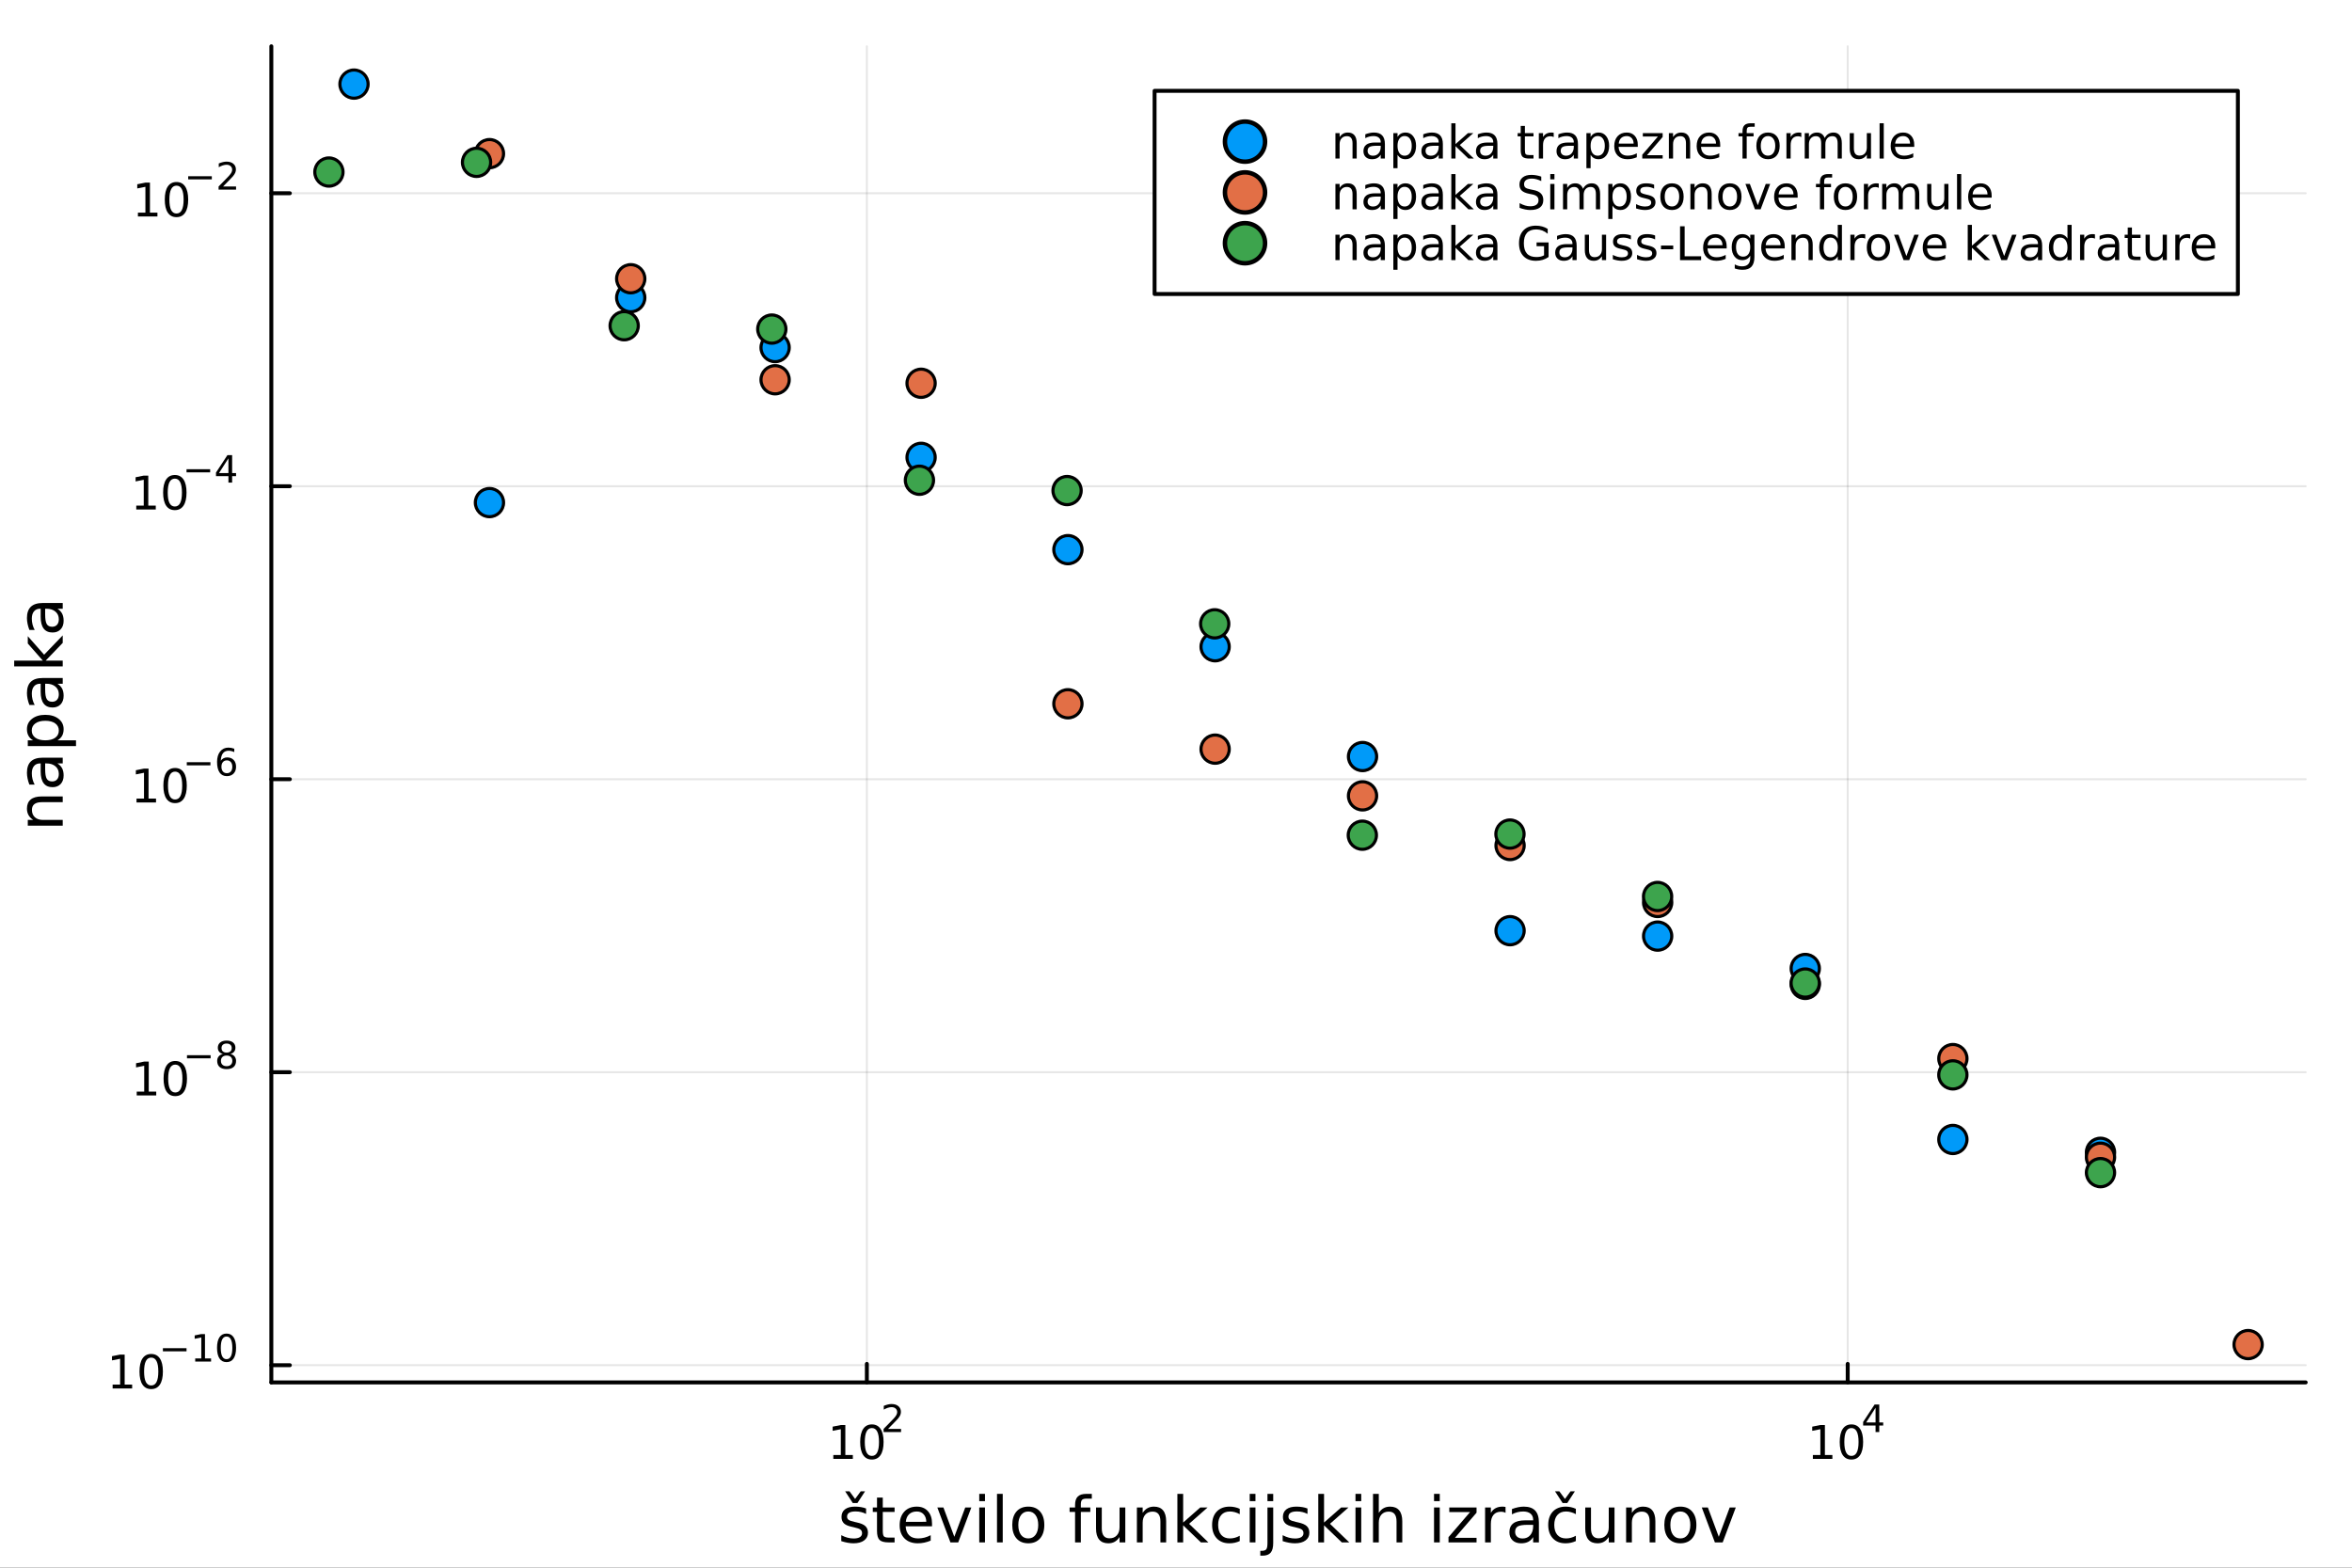 <?xml version="1.0" encoding="utf-8"?>
<svg xmlns="http://www.w3.org/2000/svg" xmlns:xlink="http://www.w3.org/1999/xlink" width="600" height="400" viewBox="0 0 2400 1600">
<rect x="0" y="0" width="2400" height="1600" fill="#333333" stroke="none"/>
<defs>
  <clipPath id="clip380">
    <rect x="0" y="0" width="2400" height="1600"/>
  </clipPath>
</defs>
<path clip-path="url(#clip380)" d="M0 1600 L2400 1600 L2400 0 L0 0  Z" fill="#ffffff" fill-rule="evenodd" fill-opacity="1"/>
<defs>
  <clipPath id="clip381">
    <rect x="480" y="0" width="1681" height="1600"/>
  </clipPath>
</defs>
<path clip-path="url(#clip380)" d="M276.876 1410.9 L2352.76 1410.9 L2352.76 47.244 L276.876 47.244  Z" fill="#ffffff" fill-rule="evenodd" fill-opacity="1"/>
<defs>
  <clipPath id="clip382">
    <rect x="276" y="47" width="2077" height="1365"/>
  </clipPath>
</defs>
<polyline clip-path="url(#clip382)" style="stroke:#000000; stroke-linecap:round; stroke-linejoin:round; stroke-width:2; stroke-opacity:0.1; fill:none" points="884.553,1410.9 884.553,47.244 "/>
<polyline clip-path="url(#clip382)" style="stroke:#000000; stroke-linecap:round; stroke-linejoin:round; stroke-width:2; stroke-opacity:0.1; fill:none" points="1885.41,1410.9 1885.41,47.244 "/>
<polyline clip-path="url(#clip382)" style="stroke:#000000; stroke-linecap:round; stroke-linejoin:round; stroke-width:2; stroke-opacity:0.1; fill:none" points="276.876,197.222 2352.76,197.222 "/>
<polyline clip-path="url(#clip382)" style="stroke:#000000; stroke-linecap:round; stroke-linejoin:round; stroke-width:2; stroke-opacity:0.1; fill:none" points="276.876,496.25 2352.76,496.25 "/>
<polyline clip-path="url(#clip382)" style="stroke:#000000; stroke-linecap:round; stroke-linejoin:round; stroke-width:2; stroke-opacity:0.1; fill:none" points="276.876,795.278 2352.76,795.278 "/>
<polyline clip-path="url(#clip382)" style="stroke:#000000; stroke-linecap:round; stroke-linejoin:round; stroke-width:2; stroke-opacity:0.1; fill:none" points="276.876,1094.31 2352.76,1094.31 "/>
<polyline clip-path="url(#clip382)" style="stroke:#000000; stroke-linecap:round; stroke-linejoin:round; stroke-width:2; stroke-opacity:0.1; fill:none" points="276.876,1393.33 2352.76,1393.33 "/>
<polyline clip-path="url(#clip380)" style="stroke:#000000; stroke-linecap:round; stroke-linejoin:round; stroke-width:4; stroke-opacity:1; fill:none" points="276.876,1410.9 2352.76,1410.9 "/>
<polyline clip-path="url(#clip380)" style="stroke:#000000; stroke-linecap:round; stroke-linejoin:round; stroke-width:4; stroke-opacity:1; fill:none" points="884.553,1410.9 884.553,1392 "/>
<polyline clip-path="url(#clip380)" style="stroke:#000000; stroke-linecap:round; stroke-linejoin:round; stroke-width:4; stroke-opacity:1; fill:none" points="1885.41,1410.9 1885.41,1392 "/>
<path clip-path="url(#clip380)" d="M850.325 1485.02 L857.964 1485.02 L857.964 1458.66 L849.654 1460.32 L849.654 1456.06 L857.918 1454.4 L862.594 1454.4 L862.594 1485.02 L870.233 1485.02 L870.233 1488.96 L850.325 1488.96 L850.325 1485.02 Z" fill="#000000" fill-rule="nonzero" fill-opacity="1" /><path clip-path="url(#clip380)" d="M889.677 1457.48 Q886.066 1457.48 884.237 1461.04 Q882.432 1464.58 882.432 1471.71 Q882.432 1478.82 884.237 1482.38 Q886.066 1485.92 889.677 1485.92 Q893.311 1485.92 895.117 1482.38 Q896.945 1478.82 896.945 1471.71 Q896.945 1464.58 895.117 1461.04 Q893.311 1457.48 889.677 1457.48 M889.677 1453.77 Q895.487 1453.77 898.543 1458.38 Q901.621 1462.96 901.621 1471.71 Q901.621 1480.44 898.543 1485.04 Q895.487 1489.63 889.677 1489.63 Q883.867 1489.63 880.788 1485.04 Q877.733 1480.44 877.733 1471.71 Q877.733 1462.96 880.788 1458.38 Q883.867 1453.77 889.677 1453.77 Z" fill="#000000" fill-rule="nonzero" fill-opacity="1" /><path clip-path="url(#clip380)" d="M906.192 1458.35 L919.451 1458.35 L919.451 1461.55 L901.621 1461.55 L901.621 1458.35 Q903.784 1456.11 907.508 1452.35 Q911.251 1448.57 912.21 1447.48 Q914.034 1445.43 914.749 1444.02 Q915.483 1442.59 915.483 1441.22 Q915.483 1438.98 913.903 1437.57 Q912.342 1436.16 909.822 1436.16 Q908.035 1436.16 906.041 1436.78 Q904.066 1437.4 901.809 1438.66 L901.809 1434.82 Q904.104 1433.9 906.098 1433.43 Q908.091 1432.96 909.746 1432.96 Q914.11 1432.96 916.705 1435.14 Q919.301 1437.32 919.301 1440.97 Q919.301 1442.7 918.642 1444.26 Q918.003 1445.8 916.291 1447.91 Q915.821 1448.46 913.301 1451.07 Q910.781 1453.67 906.192 1458.35 Z" fill="#000000" fill-rule="nonzero" fill-opacity="1" /><path clip-path="url(#clip380)" d="M1849.87 1485.02 L1857.51 1485.02 L1857.51 1458.66 L1849.2 1460.32 L1849.2 1456.06 L1857.46 1454.4 L1862.14 1454.4 L1862.14 1485.02 L1869.77 1485.02 L1869.77 1488.96 L1849.87 1488.96 L1849.87 1485.02 Z" fill="#000000" fill-rule="nonzero" fill-opacity="1" /><path clip-path="url(#clip380)" d="M1889.22 1457.48 Q1885.61 1457.48 1883.78 1461.04 Q1881.97 1464.58 1881.97 1471.71 Q1881.97 1478.82 1883.78 1482.38 Q1885.61 1485.92 1889.22 1485.92 Q1892.85 1485.92 1894.66 1482.38 Q1896.49 1478.82 1896.49 1471.71 Q1896.49 1464.58 1894.66 1461.04 Q1892.85 1457.48 1889.22 1457.48 M1889.22 1453.77 Q1895.03 1453.77 1898.08 1458.38 Q1901.16 1462.96 1901.16 1471.71 Q1901.16 1480.44 1898.08 1485.04 Q1895.03 1489.63 1889.22 1489.63 Q1883.41 1489.63 1880.33 1485.04 Q1877.27 1480.44 1877.27 1471.71 Q1877.27 1462.96 1880.33 1458.38 Q1883.41 1453.77 1889.22 1453.77 Z" fill="#000000" fill-rule="nonzero" fill-opacity="1" /><path clip-path="url(#clip380)" d="M1913.84 1436.78 L1904.25 1451.77 L1913.84 1451.77 L1913.84 1436.78 M1912.84 1433.47 L1917.62 1433.47 L1917.62 1451.77 L1921.63 1451.77 L1921.63 1454.93 L1917.62 1454.93 L1917.62 1461.55 L1913.84 1461.55 L1913.84 1454.93 L1901.16 1454.93 L1901.16 1451.26 L1912.84 1433.47 Z" fill="#000000" fill-rule="nonzero" fill-opacity="1" /><path clip-path="url(#clip380)" d="M883.762 1539.59 L883.762 1545.13 Q881.279 1543.85 878.606 1543.22 Q875.932 1542.58 873.067 1542.58 Q868.707 1542.58 866.511 1543.92 Q864.346 1545.25 864.346 1547.93 Q864.346 1549.96 865.906 1551.14 Q867.466 1552.29 872.176 1553.34 L874.181 1553.78 Q880.42 1555.12 883.03 1557.57 Q885.672 1559.99 885.672 1564.35 Q885.672 1569.32 881.725 1572.21 Q877.81 1575.11 870.935 1575.11 Q868.07 1575.11 864.951 1574.54 Q861.864 1573.99 858.426 1572.88 L858.426 1566.83 Q861.673 1568.52 864.824 1569.38 Q867.975 1570.21 871.062 1570.21 Q875.2 1570.21 877.428 1568.81 Q879.656 1567.37 879.656 1564.8 Q879.656 1562.41 878.033 1561.14 Q876.441 1559.86 870.999 1558.68 L868.962 1558.21 Q863.519 1557.06 861.1 1554.71 Q858.681 1552.32 858.681 1548.18 Q858.681 1543.15 862.246 1540.42 Q865.811 1537.68 872.367 1537.68 Q875.614 1537.68 878.478 1538.16 Q881.343 1538.63 883.762 1539.59 M870.203 1534.02 L862.405 1522.05 L866.829 1522.05 L872.558 1529.85 L878.287 1522.05 L882.712 1522.05 L874.914 1534.02 L870.203 1534.02 M872.431 1537.68 L872.431 1537.68 Z" fill="#000000" fill-rule="nonzero" fill-opacity="1" /><path clip-path="url(#clip380)" d="M900.79 1528.42 L900.79 1538.54 L912.853 1538.54 L912.853 1543.09 L900.79 1543.09 L900.79 1562.44 Q900.79 1566.8 901.968 1568.04 Q903.177 1569.28 906.838 1569.28 L912.853 1569.28 L912.853 1574.19 L906.838 1574.19 Q900.058 1574.19 897.48 1571.67 Q894.902 1569.12 894.902 1562.44 L894.902 1543.09 L890.605 1543.09 L890.605 1538.54 L894.902 1538.54 L894.902 1528.42 L900.79 1528.42 Z" fill="#000000" fill-rule="nonzero" fill-opacity="1" /><path clip-path="url(#clip380)" d="M951.047 1554.9 L951.047 1557.76 L924.12 1557.76 Q924.502 1563.81 927.749 1566.99 Q931.027 1570.14 936.852 1570.14 Q940.226 1570.14 943.377 1569.32 Q946.56 1568.49 949.679 1566.83 L949.679 1572.37 Q946.528 1573.71 943.218 1574.41 Q939.907 1575.11 936.502 1575.11 Q927.972 1575.11 922.975 1570.14 Q918.009 1565.18 918.009 1556.71 Q918.009 1547.96 922.72 1542.83 Q927.462 1537.68 935.483 1537.68 Q942.676 1537.68 946.846 1542.33 Q951.047 1546.94 951.047 1554.9 M945.191 1553.18 Q945.127 1548.37 942.486 1545.51 Q939.876 1542.64 935.547 1542.64 Q930.645 1542.64 927.685 1545.41 Q924.757 1548.18 924.311 1553.21 L945.191 1553.18 Z" fill="#000000" fill-rule="nonzero" fill-opacity="1" /><path clip-path="url(#clip380)" d="M956.458 1538.54 L962.665 1538.54 L973.805 1568.46 L984.945 1538.54 L991.151 1538.54 L977.783 1574.19 L969.826 1574.19 L956.458 1538.54 Z" fill="#000000" fill-rule="nonzero" fill-opacity="1" /><path clip-path="url(#clip380)" d="M999.236 1538.54 L1005.09 1538.54 L1005.09 1574.19 L999.236 1574.19 L999.236 1538.54 M999.236 1524.66 L1005.09 1524.66 L1005.09 1532.08 L999.236 1532.08 L999.236 1524.66 Z" fill="#000000" fill-rule="nonzero" fill-opacity="1" /><path clip-path="url(#clip380)" d="M1017.35 1524.66 L1023.2 1524.66 L1023.2 1574.19 L1017.35 1574.19 L1017.35 1524.66 Z" fill="#000000" fill-rule="nonzero" fill-opacity="1" /><path clip-path="url(#clip380)" d="M1049.27 1542.64 Q1044.56 1542.64 1041.82 1546.34 Q1039.09 1550 1039.09 1556.39 Q1039.09 1562.79 1041.79 1566.48 Q1044.53 1570.14 1049.27 1570.14 Q1053.95 1570.14 1056.69 1566.45 Q1059.42 1562.76 1059.42 1556.39 Q1059.42 1550.06 1056.69 1546.37 Q1053.95 1542.64 1049.27 1542.64 M1049.27 1537.68 Q1056.91 1537.68 1061.27 1542.64 Q1065.63 1547.61 1065.63 1556.39 Q1065.63 1565.15 1061.27 1570.14 Q1056.91 1575.11 1049.27 1575.11 Q1041.6 1575.11 1037.24 1570.14 Q1032.91 1565.15 1032.91 1556.39 Q1032.91 1547.61 1037.24 1542.64 Q1041.6 1537.68 1049.27 1537.68 Z" fill="#000000" fill-rule="nonzero" fill-opacity="1" /><path clip-path="url(#clip380)" d="M1114.1 1524.66 L1114.1 1529.53 L1108.5 1529.53 Q1105.35 1529.53 1104.11 1530.8 Q1102.9 1532.08 1102.9 1535.39 L1102.9 1538.54 L1112.55 1538.54 L1112.55 1543.09 L1102.9 1543.09 L1102.9 1574.19 L1097.01 1574.19 L1097.01 1543.09 L1091.41 1543.09 L1091.41 1538.54 L1097.01 1538.54 L1097.01 1536.05 Q1097.01 1530.1 1099.78 1527.4 Q1102.55 1524.66 1108.57 1524.66 L1114.1 1524.66 Z" fill="#000000" fill-rule="nonzero" fill-opacity="1" /><path clip-path="url(#clip380)" d="M1118.4 1560.12 L1118.4 1538.54 L1124.26 1538.54 L1124.26 1559.89 Q1124.26 1564.96 1126.23 1567.5 Q1128.21 1570.02 1132.15 1570.02 Q1136.89 1570.02 1139.63 1566.99 Q1142.4 1563.97 1142.4 1558.75 L1142.4 1538.54 L1148.26 1538.54 L1148.26 1574.19 L1142.4 1574.19 L1142.4 1568.71 Q1140.27 1571.96 1137.44 1573.55 Q1134.63 1575.11 1130.91 1575.11 Q1124.77 1575.11 1121.58 1571.29 Q1118.4 1567.47 1118.4 1560.12 M1133.14 1537.68 L1133.14 1537.68 Z" fill="#000000" fill-rule="nonzero" fill-opacity="1" /><path clip-path="url(#clip380)" d="M1189.95 1552.67 L1189.95 1574.19 L1184.1 1574.19 L1184.1 1552.86 Q1184.1 1547.8 1182.12 1545.29 Q1180.15 1542.77 1176.2 1542.77 Q1171.46 1542.77 1168.72 1545.79 Q1165.99 1548.82 1165.99 1554.04 L1165.99 1574.19 L1160.1 1574.19 L1160.1 1538.54 L1165.99 1538.54 L1165.99 1544.08 Q1168.09 1540.86 1170.92 1539.27 Q1173.78 1537.68 1177.51 1537.68 Q1183.65 1537.68 1186.8 1541.5 Q1189.95 1545.29 1189.95 1552.67 Z" fill="#000000" fill-rule="nonzero" fill-opacity="1" /><path clip-path="url(#clip380)" d="M1201.41 1524.66 L1207.3 1524.66 L1207.3 1553.91 L1224.77 1538.54 L1232.25 1538.54 L1213.35 1555.22 L1233.05 1574.19 L1225.41 1574.19 L1207.3 1556.78 L1207.3 1574.19 L1201.41 1574.19 L1201.41 1524.66 Z" fill="#000000" fill-rule="nonzero" fill-opacity="1" /><path clip-path="url(#clip380)" d="M1265.04 1539.91 L1265.04 1545.38 Q1262.55 1544.01 1260.04 1543.34 Q1257.56 1542.64 1255.01 1542.64 Q1249.31 1542.64 1246.16 1546.27 Q1243.01 1549.87 1243.01 1556.39 Q1243.01 1562.92 1246.16 1566.55 Q1249.31 1570.14 1255.01 1570.14 Q1257.56 1570.14 1260.04 1569.47 Q1262.55 1568.77 1265.04 1567.41 L1265.04 1572.82 Q1262.59 1573.96 1259.94 1574.54 Q1257.33 1575.11 1254.37 1575.11 Q1246.32 1575.11 1241.58 1570.05 Q1236.84 1564.99 1236.84 1556.39 Q1236.84 1547.67 1241.61 1542.68 Q1246.42 1537.68 1254.76 1537.68 Q1257.46 1537.68 1260.04 1538.25 Q1262.62 1538.79 1265.04 1539.91 Z" fill="#000000" fill-rule="nonzero" fill-opacity="1" /><path clip-path="url(#clip380)" d="M1275.22 1538.54 L1281.08 1538.54 L1281.08 1574.19 L1275.22 1574.19 L1275.22 1538.54 M1275.22 1524.66 L1281.08 1524.66 L1281.08 1532.08 L1275.22 1532.08 L1275.22 1524.66 Z" fill="#000000" fill-rule="nonzero" fill-opacity="1" /><path clip-path="url(#clip380)" d="M1293.33 1538.54 L1299.19 1538.54 L1299.19 1574.82 Q1299.19 1581.63 1296.58 1584.69 Q1294 1587.74 1288.24 1587.74 L1286.01 1587.74 L1286.01 1582.78 L1287.57 1582.78 Q1290.91 1582.78 1292.12 1581.22 Q1293.33 1579.69 1293.33 1574.82 L1293.33 1538.54 M1293.33 1524.66 L1299.19 1524.66 L1299.19 1532.08 L1293.33 1532.08 L1293.33 1524.66 Z" fill="#000000" fill-rule="nonzero" fill-opacity="1" /><path clip-path="url(#clip380)" d="M1334.17 1539.59 L1334.17 1545.13 Q1331.68 1543.85 1329.01 1543.22 Q1326.34 1542.58 1323.47 1542.58 Q1319.11 1542.58 1316.92 1543.92 Q1314.75 1545.25 1314.75 1547.93 Q1314.75 1549.96 1316.31 1551.14 Q1317.87 1552.29 1322.58 1553.34 L1324.59 1553.78 Q1330.83 1555.12 1333.44 1557.57 Q1336.08 1559.99 1336.08 1564.35 Q1336.08 1569.32 1332.13 1572.21 Q1328.22 1575.11 1321.34 1575.11 Q1318.48 1575.11 1315.36 1574.54 Q1312.27 1573.99 1308.83 1572.88 L1308.83 1566.83 Q1312.08 1568.52 1315.23 1569.38 Q1318.38 1570.21 1321.47 1570.21 Q1325.61 1570.21 1327.83 1568.81 Q1330.06 1567.37 1330.06 1564.8 Q1330.06 1562.41 1328.44 1561.14 Q1326.85 1559.86 1321.4 1558.68 L1319.37 1558.21 Q1313.92 1557.06 1311.51 1554.71 Q1309.09 1552.32 1309.09 1548.18 Q1309.09 1543.15 1312.65 1540.42 Q1316.22 1537.68 1322.77 1537.68 Q1326.02 1537.68 1328.88 1538.16 Q1331.75 1538.63 1334.17 1539.59 Z" fill="#000000" fill-rule="nonzero" fill-opacity="1" /><path clip-path="url(#clip380)" d="M1345.18 1524.66 L1351.07 1524.66 L1351.07 1553.91 L1368.54 1538.54 L1376.02 1538.54 L1357.12 1555.22 L1376.82 1574.19 L1369.18 1574.19 L1351.07 1556.78 L1351.07 1574.19 L1345.18 1574.19 L1345.18 1524.66 Z" fill="#000000" fill-rule="nonzero" fill-opacity="1" /><path clip-path="url(#clip380)" d="M1383.15 1538.54 L1389.01 1538.54 L1389.01 1574.19 L1383.15 1574.19 L1383.15 1538.54 M1383.15 1524.66 L1389.01 1524.66 L1389.01 1532.08 L1383.15 1532.08 L1383.15 1524.66 Z" fill="#000000" fill-rule="nonzero" fill-opacity="1" /><path clip-path="url(#clip380)" d="M1430.89 1552.67 L1430.89 1574.19 L1425.04 1574.19 L1425.04 1552.86 Q1425.04 1547.8 1423.06 1545.29 Q1421.09 1542.77 1417.14 1542.77 Q1412.4 1542.77 1409.66 1545.79 Q1406.93 1548.82 1406.93 1554.04 L1406.93 1574.19 L1401.04 1574.19 L1401.04 1524.66 L1406.93 1524.66 L1406.93 1544.08 Q1409.03 1540.86 1411.86 1539.27 Q1414.73 1537.68 1418.45 1537.68 Q1424.59 1537.68 1427.74 1541.5 Q1430.89 1545.29 1430.89 1552.67 Z" fill="#000000" fill-rule="nonzero" fill-opacity="1" /><path clip-path="url(#clip380)" d="M1463.3 1538.54 L1469.15 1538.54 L1469.15 1574.19 L1463.3 1574.19 L1463.3 1538.54 M1463.3 1524.66 L1469.15 1524.66 L1469.15 1532.08 L1463.3 1532.08 L1463.3 1524.66 Z" fill="#000000" fill-rule="nonzero" fill-opacity="1" /><path clip-path="url(#clip380)" d="M1478.86 1538.54 L1506.68 1538.54 L1506.68 1543.88 L1484.65 1569.51 L1506.68 1569.51 L1506.68 1574.19 L1478.06 1574.19 L1478.06 1568.84 L1500.09 1543.22 L1478.86 1543.22 L1478.86 1538.54 Z" fill="#000000" fill-rule="nonzero" fill-opacity="1" /><path clip-path="url(#clip380)" d="M1536.28 1544.01 Q1535.29 1543.44 1534.11 1543.18 Q1532.97 1542.9 1531.57 1542.9 Q1526.6 1542.9 1523.93 1546.14 Q1521.29 1549.36 1521.29 1555.41 L1521.29 1574.19 L1515.4 1574.19 L1515.4 1538.54 L1521.29 1538.54 L1521.29 1544.08 Q1523.13 1540.83 1526.09 1539.27 Q1529.05 1537.68 1533.29 1537.68 Q1533.89 1537.68 1534.62 1537.77 Q1535.36 1537.84 1536.25 1538 L1536.28 1544.01 Z" fill="#000000" fill-rule="nonzero" fill-opacity="1" /><path clip-path="url(#clip380)" d="M1558.62 1556.27 Q1551.52 1556.27 1548.79 1557.89 Q1546.05 1559.51 1546.05 1563.43 Q1546.05 1566.55 1548.09 1568.39 Q1550.16 1570.21 1553.69 1570.21 Q1558.56 1570.21 1561.49 1566.77 Q1564.45 1563.3 1564.45 1557.57 L1564.45 1556.27 L1558.62 1556.27 M1570.3 1553.85 L1570.3 1574.19 L1564.45 1574.19 L1564.45 1568.77 Q1562.44 1572.02 1559.45 1573.58 Q1556.46 1575.11 1552.13 1575.11 Q1546.65 1575.11 1543.41 1572.05 Q1540.19 1568.97 1540.19 1563.81 Q1540.19 1557.79 1544.2 1554.74 Q1548.25 1551.68 1556.24 1551.68 L1564.45 1551.68 L1564.45 1551.11 Q1564.45 1547.07 1561.77 1544.87 Q1559.13 1542.64 1554.33 1542.64 Q1551.27 1542.64 1548.37 1543.38 Q1545.48 1544.11 1542.8 1545.57 L1542.8 1540.16 Q1546.02 1538.92 1549.04 1538.31 Q1552.07 1537.68 1554.93 1537.68 Q1562.66 1537.68 1566.48 1541.69 Q1570.3 1545.7 1570.3 1553.85 Z" fill="#000000" fill-rule="nonzero" fill-opacity="1" /><path clip-path="url(#clip380)" d="M1608.02 1539.91 L1608.02 1545.38 Q1605.54 1544.01 1603.02 1543.34 Q1600.54 1542.64 1597.99 1542.64 Q1592.3 1542.64 1589.15 1546.27 Q1585.99 1549.87 1585.99 1556.39 Q1585.99 1562.92 1589.15 1566.55 Q1592.3 1570.14 1597.99 1570.14 Q1600.54 1570.14 1603.02 1569.47 Q1605.54 1568.77 1608.02 1567.41 L1608.02 1572.82 Q1605.57 1573.96 1602.93 1574.54 Q1600.32 1575.11 1597.36 1575.11 Q1589.3 1575.11 1584.56 1570.05 Q1579.82 1564.99 1579.82 1556.39 Q1579.82 1547.67 1584.59 1542.68 Q1589.4 1537.68 1597.74 1537.68 Q1600.44 1537.68 1603.02 1538.25 Q1605.6 1538.79 1608.02 1539.91 M1594.52 1534.02 L1586.73 1522.05 L1591.15 1522.05 L1596.88 1529.85 L1602.61 1522.05 L1607.03 1522.05 L1599.24 1534.02 L1594.52 1534.02 Z" fill="#000000" fill-rule="nonzero" fill-opacity="1" /><path clip-path="url(#clip380)" d="M1617.6 1560.12 L1617.6 1538.54 L1623.46 1538.54 L1623.46 1559.89 Q1623.46 1564.96 1625.43 1567.5 Q1627.4 1570.02 1631.35 1570.02 Q1636.09 1570.02 1638.83 1566.99 Q1641.6 1563.97 1641.6 1558.75 L1641.6 1538.54 L1647.46 1538.54 L1647.46 1574.19 L1641.6 1574.19 L1641.6 1568.71 Q1639.47 1571.96 1636.63 1573.55 Q1633.83 1575.11 1630.11 1575.11 Q1623.97 1575.11 1620.78 1571.29 Q1617.6 1567.47 1617.6 1560.12 M1632.34 1537.68 L1632.34 1537.68 Z" fill="#000000" fill-rule="nonzero" fill-opacity="1" /><path clip-path="url(#clip380)" d="M1689.15 1552.67 L1689.15 1574.19 L1683.29 1574.19 L1683.29 1552.86 Q1683.29 1547.8 1681.32 1545.29 Q1679.35 1542.77 1675.4 1542.77 Q1670.66 1542.77 1667.92 1545.79 Q1665.18 1548.82 1665.18 1554.04 L1665.18 1574.19 L1659.3 1574.19 L1659.3 1538.54 L1665.18 1538.54 L1665.18 1544.08 Q1667.28 1540.86 1670.12 1539.27 Q1672.98 1537.68 1676.71 1537.68 Q1682.85 1537.68 1686 1541.5 Q1689.15 1545.29 1689.15 1552.67 Z" fill="#000000" fill-rule="nonzero" fill-opacity="1" /><path clip-path="url(#clip380)" d="M1714.65 1542.64 Q1709.94 1542.64 1707.2 1546.34 Q1704.46 1550 1704.46 1556.39 Q1704.46 1562.79 1707.17 1566.48 Q1709.9 1570.14 1714.65 1570.14 Q1719.32 1570.14 1722.06 1566.45 Q1724.8 1562.76 1724.8 1556.39 Q1724.8 1550.06 1722.06 1546.37 Q1719.32 1542.64 1714.65 1542.64 M1714.65 1537.68 Q1722.28 1537.68 1726.65 1542.64 Q1731.01 1547.61 1731.01 1556.39 Q1731.01 1565.15 1726.65 1570.14 Q1722.28 1575.11 1714.65 1575.11 Q1706.98 1575.11 1702.61 1570.14 Q1698.29 1565.15 1698.29 1556.39 Q1698.29 1547.61 1702.61 1542.64 Q1706.98 1537.68 1714.65 1537.68 Z" fill="#000000" fill-rule="nonzero" fill-opacity="1" /><path clip-path="url(#clip380)" d="M1736.51 1538.54 L1742.72 1538.54 L1753.86 1568.46 L1765 1538.54 L1771.21 1538.54 L1757.84 1574.19 L1749.88 1574.19 L1736.51 1538.54 Z" fill="#000000" fill-rule="nonzero" fill-opacity="1" /><polyline clip-path="url(#clip380)" style="stroke:#000000; stroke-linecap:round; stroke-linejoin:round; stroke-width:4; stroke-opacity:1; fill:none" points="276.876,1410.9 276.876,47.244 "/>
<polyline clip-path="url(#clip380)" style="stroke:#000000; stroke-linecap:round; stroke-linejoin:round; stroke-width:4; stroke-opacity:1; fill:none" points="276.876,197.222 295.773,197.222 "/>
<polyline clip-path="url(#clip380)" style="stroke:#000000; stroke-linecap:round; stroke-linejoin:round; stroke-width:4; stroke-opacity:1; fill:none" points="276.876,496.25 295.773,496.25 "/>
<polyline clip-path="url(#clip380)" style="stroke:#000000; stroke-linecap:round; stroke-linejoin:round; stroke-width:4; stroke-opacity:1; fill:none" points="276.876,795.278 295.773,795.278 "/>
<polyline clip-path="url(#clip380)" style="stroke:#000000; stroke-linecap:round; stroke-linejoin:round; stroke-width:4; stroke-opacity:1; fill:none" points="276.876,1094.31 295.773,1094.31 "/>
<polyline clip-path="url(#clip380)" style="stroke:#000000; stroke-linecap:round; stroke-linejoin:round; stroke-width:4; stroke-opacity:1; fill:none" points="276.876,1393.33 295.773,1393.33 "/>
<path clip-path="url(#clip380)" d="M140.736 217.014 L148.375 217.014 L148.375 190.649 L140.064 192.315 L140.064 188.056 L148.328 186.389 L153.004 186.389 L153.004 217.014 L160.643 217.014 L160.643 220.949 L140.736 220.949 L140.736 217.014 Z" fill="#000000" fill-rule="nonzero" fill-opacity="1" /><path clip-path="url(#clip380)" d="M180.087 189.468 Q176.476 189.468 174.648 193.033 Q172.842 196.574 172.842 203.704 Q172.842 210.81 174.648 214.375 Q176.476 217.917 180.087 217.917 Q183.722 217.917 185.527 214.375 Q187.356 210.81 187.356 203.704 Q187.356 196.574 185.527 193.033 Q183.722 189.468 180.087 189.468 M180.087 185.764 Q185.898 185.764 188.953 190.371 Q192.032 194.954 192.032 203.704 Q192.032 212.431 188.953 217.037 Q185.898 221.621 180.087 221.621 Q174.277 221.621 171.199 217.037 Q168.143 212.431 168.143 203.704 Q168.143 194.954 171.199 190.371 Q174.277 185.764 180.087 185.764 Z" fill="#000000" fill-rule="nonzero" fill-opacity="1" /><path clip-path="url(#clip380)" d="M192.032 179.866 L216.143 179.866 L216.143 183.063 L192.032 183.063 L192.032 179.866 Z" fill="#000000" fill-rule="nonzero" fill-opacity="1" /><path clip-path="url(#clip380)" d="M227.616 190.342 L240.876 190.342 L240.876 193.539 L223.046 193.539 L223.046 190.342 Q225.209 188.103 228.933 184.342 Q232.675 180.562 233.635 179.471 Q235.459 177.421 236.174 176.01 Q236.907 174.581 236.907 173.208 Q236.907 170.97 235.327 169.559 Q233.766 168.148 231.246 168.148 Q229.459 168.148 227.466 168.769 Q225.491 169.39 223.234 170.65 L223.234 166.813 Q225.528 165.892 227.522 165.421 Q229.516 164.951 231.171 164.951 Q235.534 164.951 238.13 167.133 Q240.725 169.315 240.725 172.963 Q240.725 174.694 240.067 176.255 Q239.427 177.797 237.716 179.903 Q237.246 180.449 234.725 183.063 Q232.205 185.658 227.616 190.342 Z" fill="#000000" fill-rule="nonzero" fill-opacity="1" /><path clip-path="url(#clip380)" d="M139.043 516.042 L146.682 516.042 L146.682 489.677 L138.372 491.343 L138.372 487.084 L146.636 485.417 L151.311 485.417 L151.311 516.042 L158.95 516.042 L158.95 519.977 L139.043 519.977 L139.043 516.042 Z" fill="#000000" fill-rule="nonzero" fill-opacity="1" /><path clip-path="url(#clip380)" d="M178.395 488.496 Q174.784 488.496 172.955 492.061 Q171.149 495.603 171.149 502.732 Q171.149 509.839 172.955 513.403 Q174.784 516.945 178.395 516.945 Q182.029 516.945 183.834 513.403 Q185.663 509.839 185.663 502.732 Q185.663 495.603 183.834 492.061 Q182.029 488.496 178.395 488.496 M178.395 484.792 Q184.205 484.792 187.26 489.399 Q190.339 493.982 190.339 502.732 Q190.339 511.459 187.26 516.065 Q184.205 520.649 178.395 520.649 Q172.584 520.649 169.506 516.065 Q166.45 511.459 166.45 502.732 Q166.45 493.982 169.506 489.399 Q172.584 484.792 178.395 484.792 Z" fill="#000000" fill-rule="nonzero" fill-opacity="1" /><path clip-path="url(#clip380)" d="M190.339 478.894 L214.451 478.894 L214.451 482.091 L190.339 482.091 L190.339 478.894 Z" fill="#000000" fill-rule="nonzero" fill-opacity="1" /><path clip-path="url(#clip380)" d="M233.089 467.797 L223.497 482.787 L233.089 482.787 L233.089 467.797 M232.092 464.487 L236.869 464.487 L236.869 482.787 L240.876 482.787 L240.876 485.947 L236.869 485.947 L236.869 492.567 L233.089 492.567 L233.089 485.947 L220.413 485.947 L220.413 482.279 L232.092 464.487 Z" fill="#000000" fill-rule="nonzero" fill-opacity="1" /><path clip-path="url(#clip380)" d="M139.306 815.07 L146.945 815.07 L146.945 788.705 L138.635 790.371 L138.635 786.112 L146.899 784.446 L151.575 784.446 L151.575 815.07 L159.214 815.07 L159.214 819.006 L139.306 819.006 L139.306 815.07 Z" fill="#000000" fill-rule="nonzero" fill-opacity="1" /><path clip-path="url(#clip380)" d="M178.658 787.524 Q175.047 787.524 173.218 791.089 Q171.413 794.631 171.413 801.76 Q171.413 808.867 173.218 812.432 Q175.047 815.973 178.658 815.973 Q182.292 815.973 184.098 812.432 Q185.926 808.867 185.926 801.76 Q185.926 794.631 184.098 791.089 Q182.292 787.524 178.658 787.524 M178.658 783.821 Q184.468 783.821 187.524 788.427 Q190.602 793.01 190.602 801.76 Q190.602 810.487 187.524 815.094 Q184.468 819.677 178.658 819.677 Q172.848 819.677 169.769 815.094 Q166.714 810.487 166.714 801.76 Q166.714 793.01 169.769 788.427 Q172.848 783.821 178.658 783.821 Z" fill="#000000" fill-rule="nonzero" fill-opacity="1" /><path clip-path="url(#clip380)" d="M190.602 777.922 L214.714 777.922 L214.714 781.119 L190.602 781.119 L190.602 777.922 Z" fill="#000000" fill-rule="nonzero" fill-opacity="1" /><path clip-path="url(#clip380)" d="M231.509 776.041 Q228.951 776.041 227.447 777.79 Q225.961 779.539 225.961 782.586 Q225.961 785.614 227.447 787.382 Q228.951 789.131 231.509 789.131 Q234.067 789.131 235.553 787.382 Q237.058 785.614 237.058 782.586 Q237.058 779.539 235.553 777.79 Q234.067 776.041 231.509 776.041 M239.051 764.136 L239.051 767.596 Q237.622 766.919 236.155 766.562 Q234.707 766.205 233.277 766.205 Q229.516 766.205 227.522 768.744 Q225.547 771.283 225.265 776.417 Q226.375 774.781 228.049 773.916 Q229.723 773.032 231.735 773.032 Q235.967 773.032 238.412 775.609 Q240.876 778.166 240.876 782.586 Q240.876 786.912 238.318 789.526 Q235.76 792.141 231.509 792.141 Q226.638 792.141 224.061 788.417 Q221.485 784.674 221.485 777.583 Q221.485 770.925 224.644 766.976 Q227.804 763.007 233.127 763.007 Q234.556 763.007 236.004 763.289 Q237.471 763.572 239.051 764.136 Z" fill="#000000" fill-rule="nonzero" fill-opacity="1" /><path clip-path="url(#clip380)" d="M139.513 1114.1 L147.152 1114.1 L147.152 1087.73 L138.842 1089.4 L138.842 1085.14 L147.106 1083.47 L151.782 1083.47 L151.782 1114.1 L159.421 1114.1 L159.421 1118.03 L139.513 1118.03 L139.513 1114.1 Z" fill="#000000" fill-rule="nonzero" fill-opacity="1" /><path clip-path="url(#clip380)" d="M178.865 1086.55 Q175.254 1086.55 173.425 1090.12 Q171.62 1093.66 171.62 1100.79 Q171.62 1107.89 173.425 1111.46 Q175.254 1115 178.865 1115 Q182.499 1115 184.305 1111.46 Q186.133 1107.89 186.133 1100.79 Q186.133 1093.66 184.305 1090.12 Q182.499 1086.55 178.865 1086.55 M178.865 1082.85 Q184.675 1082.85 187.731 1087.46 Q190.809 1092.04 190.809 1100.79 Q190.809 1109.52 187.731 1114.12 Q184.675 1118.71 178.865 1118.71 Q173.055 1118.71 169.976 1114.12 Q166.92 1109.52 166.92 1100.79 Q166.92 1092.04 169.976 1087.46 Q173.055 1082.85 178.865 1082.85 Z" fill="#000000" fill-rule="nonzero" fill-opacity="1" /><path clip-path="url(#clip380)" d="M190.809 1076.95 L214.921 1076.95 L214.921 1080.15 L190.809 1080.15 L190.809 1076.95 Z" fill="#000000" fill-rule="nonzero" fill-opacity="1" /><path clip-path="url(#clip380)" d="M231.246 1077.29 Q228.538 1077.29 226.977 1078.74 Q225.434 1080.19 225.434 1082.72 Q225.434 1085.26 226.977 1086.71 Q228.538 1088.16 231.246 1088.16 Q233.954 1088.16 235.515 1086.71 Q237.076 1085.24 237.076 1082.72 Q237.076 1080.19 235.515 1078.74 Q233.973 1077.29 231.246 1077.29 M227.447 1075.67 Q225.002 1075.07 223.629 1073.4 Q222.275 1071.72 222.275 1069.31 Q222.275 1065.95 224.663 1063.99 Q227.071 1062.04 231.246 1062.04 Q235.44 1062.04 237.829 1063.99 Q240.217 1065.95 240.217 1069.31 Q240.217 1071.72 238.844 1073.4 Q237.49 1075.07 235.064 1075.67 Q237.81 1076.31 239.333 1078.17 Q240.876 1080.03 240.876 1082.72 Q240.876 1086.81 238.374 1088.99 Q235.891 1091.17 231.246 1091.17 Q226.6 1091.17 224.099 1088.99 Q221.616 1086.81 221.616 1082.72 Q221.616 1080.03 223.159 1078.17 Q224.701 1076.31 227.447 1075.67 M226.055 1069.67 Q226.055 1071.85 227.409 1073.08 Q228.782 1074.3 231.246 1074.3 Q233.691 1074.3 235.064 1073.08 Q236.456 1071.85 236.456 1069.67 Q236.456 1067.49 235.064 1066.27 Q233.691 1065.04 231.246 1065.04 Q228.782 1065.04 227.409 1066.27 Q226.055 1067.49 226.055 1069.67 Z" fill="#000000" fill-rule="nonzero" fill-opacity="1" /><path clip-path="url(#clip380)" d="M114.931 1413.13 L122.57 1413.13 L122.57 1386.76 L114.26 1388.43 L114.26 1384.17 L122.524 1382.5 L127.2 1382.5 L127.2 1413.13 L134.839 1413.13 L134.839 1417.06 L114.931 1417.06 L114.931 1413.13 Z" fill="#000000" fill-rule="nonzero" fill-opacity="1" /><path clip-path="url(#clip380)" d="M154.283 1385.58 Q150.672 1385.58 148.843 1389.15 Q147.038 1392.69 147.038 1399.82 Q147.038 1406.92 148.843 1410.49 Q150.672 1414.03 154.283 1414.03 Q157.917 1414.03 159.723 1410.49 Q161.552 1406.92 161.552 1399.82 Q161.552 1392.69 159.723 1389.15 Q157.917 1385.58 154.283 1385.58 M154.283 1381.88 Q160.093 1381.88 163.149 1386.48 Q166.227 1391.07 166.227 1399.82 Q166.227 1408.54 163.149 1413.15 Q160.093 1417.73 154.283 1417.73 Q148.473 1417.73 145.394 1413.15 Q142.339 1408.54 142.339 1399.82 Q142.339 1391.07 145.394 1386.48 Q148.473 1381.88 154.283 1381.88 Z" fill="#000000" fill-rule="nonzero" fill-opacity="1" /><path clip-path="url(#clip380)" d="M166.227 1375.98 L190.339 1375.98 L190.339 1379.18 L166.227 1379.18 L166.227 1375.98 Z" fill="#000000" fill-rule="nonzero" fill-opacity="1" /><path clip-path="url(#clip380)" d="M199.197 1386.45 L205.404 1386.45 L205.404 1365.03 L198.652 1366.39 L198.652 1362.93 L205.366 1361.57 L209.166 1361.57 L209.166 1386.45 L215.372 1386.45 L215.372 1389.65 L199.197 1389.65 L199.197 1386.45 Z" fill="#000000" fill-rule="nonzero" fill-opacity="1" /><path clip-path="url(#clip380)" d="M231.171 1364.07 Q228.237 1364.07 226.751 1366.97 Q225.284 1369.85 225.284 1375.64 Q225.284 1381.41 226.751 1384.31 Q228.237 1387.19 231.171 1387.19 Q234.124 1387.19 235.591 1384.31 Q237.076 1381.41 237.076 1375.64 Q237.076 1369.85 235.591 1366.97 Q234.124 1364.07 231.171 1364.07 M231.171 1361.06 Q235.891 1361.06 238.374 1364.81 Q240.876 1368.53 240.876 1375.64 Q240.876 1382.73 238.374 1386.47 Q235.891 1390.2 231.171 1390.2 Q226.45 1390.2 223.949 1386.47 Q221.466 1382.73 221.466 1375.64 Q221.466 1368.53 223.949 1364.81 Q226.45 1361.06 231.171 1361.06 Z" fill="#000000" fill-rule="nonzero" fill-opacity="1" /><path clip-path="url(#clip380)" d="M42.488 812.859 L64.004 812.859 L64.004 818.715 L42.679 818.715 Q37.618 818.715 35.104 820.689 Q32.589 822.662 32.589 826.609 Q32.589 831.351 35.613 834.089 Q38.637 836.826 43.857 836.826 L64.004 836.826 L64.004 842.714 L28.356 842.714 L28.356 836.826 L33.894 836.826 Q30.68 834.725 29.088 831.892 Q27.497 829.028 27.497 825.304 Q27.497 819.161 31.316 816.01 Q35.104 812.859 42.488 812.859 Z" fill="#000000" fill-rule="nonzero" fill-opacity="1" /><path clip-path="url(#clip380)" d="M46.085 784.977 Q46.085 792.075 47.708 794.812 Q49.331 797.549 53.246 797.549 Q56.365 797.549 58.211 795.512 Q60.026 793.444 60.026 789.911 Q60.026 785.041 56.588 782.113 Q53.119 779.153 47.39 779.153 L46.085 779.153 L46.085 784.977 M43.666 773.296 L64.004 773.296 L64.004 779.153 L58.593 779.153 Q61.84 781.158 63.399 784.15 Q64.927 787.142 64.927 791.47 Q64.927 796.945 61.872 800.191 Q58.784 803.406 53.628 803.406 Q47.612 803.406 44.557 799.396 Q41.501 795.353 41.501 787.364 L41.501 779.153 L40.928 779.153 Q36.886 779.153 34.69 781.826 Q32.462 784.468 32.462 789.274 Q32.462 792.33 33.194 795.226 Q33.926 798.122 35.39 800.796 L29.98 800.796 Q28.738 797.581 28.133 794.558 Q27.497 791.534 27.497 788.669 Q27.497 780.935 31.507 777.116 Q35.518 773.296 43.666 773.296 Z" fill="#000000" fill-rule="nonzero" fill-opacity="1" /><path clip-path="url(#clip380)" d="M58.657 755.568 L77.563 755.568 L77.563 761.456 L28.356 761.456 L28.356 755.568 L33.767 755.568 Q30.584 753.722 29.056 750.921 Q27.497 748.088 27.497 744.173 Q27.497 737.68 32.653 733.638 Q37.809 729.564 46.212 729.564 Q54.615 729.564 59.771 733.638 Q64.927 737.68 64.927 744.173 Q64.927 748.088 63.399 750.921 Q61.84 753.722 58.657 755.568 M46.212 735.643 Q39.751 735.643 36.09 738.317 Q32.398 740.958 32.398 745.605 Q32.398 750.252 36.09 752.926 Q39.751 755.568 46.212 755.568 Q52.673 755.568 56.365 752.926 Q60.026 750.252 60.026 745.605 Q60.026 740.958 56.365 738.317 Q52.673 735.643 46.212 735.643 Z" fill="#000000" fill-rule="nonzero" fill-opacity="1" /><path clip-path="url(#clip380)" d="M46.085 703.655 Q46.085 710.753 47.708 713.49 Q49.331 716.228 53.246 716.228 Q56.365 716.228 58.211 714.191 Q60.026 712.122 60.026 708.589 Q60.026 703.719 56.588 700.791 Q53.119 697.831 47.39 697.831 L46.085 697.831 L46.085 703.655 M43.666 691.974 L64.004 691.974 L64.004 697.831 L58.593 697.831 Q61.84 699.836 63.399 702.828 Q64.927 705.82 64.927 710.148 Q64.927 715.623 61.872 718.869 Q58.784 722.084 53.628 722.084 Q47.612 722.084 44.557 718.074 Q41.501 714.031 41.501 706.042 L41.501 697.831 L40.928 697.831 Q36.886 697.831 34.69 700.504 Q32.462 703.146 32.462 707.952 Q32.462 711.008 33.194 713.904 Q33.926 716.8 35.39 719.474 L29.98 719.474 Q28.738 716.259 28.133 713.236 Q27.497 710.212 27.497 707.347 Q27.497 699.613 31.507 695.794 Q35.518 691.974 43.666 691.974 Z" fill="#000000" fill-rule="nonzero" fill-opacity="1" /><path clip-path="url(#clip380)" d="M14.479 680.134 L14.479 674.246 L43.729 674.246 L28.356 656.772 L28.356 649.292 L45.034 668.198 L64.004 648.496 L64.004 656.135 L46.594 674.246 L64.004 674.246 L64.004 680.134 L14.479 680.134 Z" fill="#000000" fill-rule="nonzero" fill-opacity="1" /><path clip-path="url(#clip380)" d="M46.085 627.108 Q46.085 634.205 47.708 636.943 Q49.331 639.68 53.246 639.68 Q56.365 639.68 58.211 637.643 Q60.026 635.574 60.026 632.041 Q60.026 627.171 56.588 624.243 Q53.119 621.283 47.39 621.283 L46.085 621.283 L46.085 627.108 M43.666 615.427 L64.004 615.427 L64.004 621.283 L58.593 621.283 Q61.84 623.288 63.399 626.28 Q64.927 629.272 64.927 633.601 Q64.927 639.075 61.872 642.322 Q58.784 645.536 53.628 645.536 Q47.612 645.536 44.557 641.526 Q41.501 637.484 41.501 629.495 L41.501 621.283 L40.928 621.283 Q36.886 621.283 34.69 623.957 Q32.462 626.598 32.462 631.405 Q32.462 634.46 33.194 637.356 Q33.926 640.253 35.39 642.926 L29.98 642.926 Q28.738 639.712 28.133 636.688 Q27.497 633.664 27.497 630.8 Q27.497 623.065 31.507 619.246 Q35.518 615.427 43.666 615.427 Z" fill="#000000" fill-rule="nonzero" fill-opacity="1" /><circle clip-path="url(#clip382)" cx="361.225" cy="85.838" r="14.4" fill="#009af9" fill-rule="evenodd" fill-opacity="1" stroke="#000000" stroke-opacity="1" stroke-width="3.2"/>
<circle clip-path="url(#clip382)" cx="499.447" cy="512.958" r="14.4" fill="#009af9" fill-rule="evenodd" fill-opacity="1" stroke="#000000" stroke-opacity="1" stroke-width="3.2"/>
<circle clip-path="url(#clip382)" cx="643.603" cy="303.811" r="14.4" fill="#009af9" fill-rule="evenodd" fill-opacity="1" stroke="#000000" stroke-opacity="1" stroke-width="3.2"/>
<circle clip-path="url(#clip382)" cx="790.929" cy="354.743" r="14.4" fill="#009af9" fill-rule="evenodd" fill-opacity="1" stroke="#000000" stroke-opacity="1" stroke-width="3.2"/>
<circle clip-path="url(#clip382)" cx="939.895" cy="466.786" r="14.4" fill="#009af9" fill-rule="evenodd" fill-opacity="1" stroke="#000000" stroke-opacity="1" stroke-width="3.2"/>
<circle clip-path="url(#clip382)" cx="1089.7" cy="560.985" r="14.4" fill="#009af9" fill-rule="evenodd" fill-opacity="1" stroke="#000000" stroke-opacity="1" stroke-width="3.2"/>
<circle clip-path="url(#clip382)" cx="1239.92" cy="660.077" r="14.4" fill="#009af9" fill-rule="evenodd" fill-opacity="1" stroke="#000000" stroke-opacity="1" stroke-width="3.2"/>
<circle clip-path="url(#clip382)" cx="1390.35" cy="772.144" r="14.4" fill="#009af9" fill-rule="evenodd" fill-opacity="1" stroke="#000000" stroke-opacity="1" stroke-width="3.2"/>
<circle clip-path="url(#clip382)" cx="1540.89" cy="949.867" r="14.4" fill="#009af9" fill-rule="evenodd" fill-opacity="1" stroke="#000000" stroke-opacity="1" stroke-width="3.2"/>
<circle clip-path="url(#clip382)" cx="1691.48" cy="955.394" r="14.4" fill="#009af9" fill-rule="evenodd" fill-opacity="1" stroke="#000000" stroke-opacity="1" stroke-width="3.2"/>
<circle clip-path="url(#clip382)" cx="1842.1" cy="988.44" r="14.4" fill="#009af9" fill-rule="evenodd" fill-opacity="1" stroke="#000000" stroke-opacity="1" stroke-width="3.2"/>
<circle clip-path="url(#clip382)" cx="1992.73" cy="1162.96" r="14.4" fill="#009af9" fill-rule="evenodd" fill-opacity="1" stroke="#000000" stroke-opacity="1" stroke-width="3.2"/>
<circle clip-path="url(#clip382)" cx="2143.36" cy="1176.06" r="14.4" fill="#009af9" fill-rule="evenodd" fill-opacity="1" stroke="#000000" stroke-opacity="1" stroke-width="3.2"/>
<circle clip-path="url(#clip382)" cx="499.447" cy="156.814" r="14.4" fill="#e26f46" fill-rule="evenodd" fill-opacity="1" stroke="#000000" stroke-opacity="1" stroke-width="3.2"/>
<circle clip-path="url(#clip382)" cx="643.603" cy="284.486" r="14.4" fill="#e26f46" fill-rule="evenodd" fill-opacity="1" stroke="#000000" stroke-opacity="1" stroke-width="3.2"/>
<circle clip-path="url(#clip382)" cx="790.929" cy="387.589" r="14.4" fill="#e26f46" fill-rule="evenodd" fill-opacity="1" stroke="#000000" stroke-opacity="1" stroke-width="3.2"/>
<circle clip-path="url(#clip382)" cx="939.895" cy="391.155" r="14.4" fill="#e26f46" fill-rule="evenodd" fill-opacity="1" stroke="#000000" stroke-opacity="1" stroke-width="3.2"/>
<circle clip-path="url(#clip382)" cx="1089.7" cy="718.28" r="14.4" fill="#e26f46" fill-rule="evenodd" fill-opacity="1" stroke="#000000" stroke-opacity="1" stroke-width="3.2"/>
<circle clip-path="url(#clip382)" cx="1239.92" cy="764.581" r="14.4" fill="#e26f46" fill-rule="evenodd" fill-opacity="1" stroke="#000000" stroke-opacity="1" stroke-width="3.2"/>
<circle clip-path="url(#clip382)" cx="1390.35" cy="812.256" r="14.4" fill="#e26f46" fill-rule="evenodd" fill-opacity="1" stroke="#000000" stroke-opacity="1" stroke-width="3.2"/>
<circle clip-path="url(#clip382)" cx="1540.89" cy="862.949" r="14.4" fill="#e26f46" fill-rule="evenodd" fill-opacity="1" stroke="#000000" stroke-opacity="1" stroke-width="3.2"/>
<circle clip-path="url(#clip382)" cx="1691.48" cy="921.081" r="14.4" fill="#e26f46" fill-rule="evenodd" fill-opacity="1" stroke="#000000" stroke-opacity="1" stroke-width="3.2"/>
<circle clip-path="url(#clip382)" cx="1842.1" cy="1004.67" r="14.4" fill="#e26f46" fill-rule="evenodd" fill-opacity="1" stroke="#000000" stroke-opacity="1" stroke-width="3.2"/>
<circle clip-path="url(#clip382)" cx="1992.73" cy="1080.4" r="14.4" fill="#e26f46" fill-rule="evenodd" fill-opacity="1" stroke="#000000" stroke-opacity="1" stroke-width="3.2"/>
<circle clip-path="url(#clip382)" cx="2143.36" cy="1181.09" r="14.4" fill="#e26f46" fill-rule="evenodd" fill-opacity="1" stroke="#000000" stroke-opacity="1" stroke-width="3.2"/>
<circle clip-path="url(#clip382)" cx="2294" cy="1372.3" r="14.4" fill="#e26f46" fill-rule="evenodd" fill-opacity="1" stroke="#000000" stroke-opacity="1" stroke-width="3.2"/>
<circle clip-path="url(#clip382)" cx="335.627" cy="175.584" r="14.4" fill="#3da44d" fill-rule="evenodd" fill-opacity="1" stroke="#000000" stroke-opacity="1" stroke-width="3.2"/>
<circle clip-path="url(#clip382)" cx="486.271" cy="165.685" r="14.4" fill="#3da44d" fill-rule="evenodd" fill-opacity="1" stroke="#000000" stroke-opacity="1" stroke-width="3.2"/>
<circle clip-path="url(#clip382)" cx="636.915" cy="332.445" r="14.4" fill="#3da44d" fill-rule="evenodd" fill-opacity="1" stroke="#000000" stroke-opacity="1" stroke-width="3.2"/>
<circle clip-path="url(#clip382)" cx="787.559" cy="335.857" r="14.4" fill="#3da44d" fill-rule="evenodd" fill-opacity="1" stroke="#000000" stroke-opacity="1" stroke-width="3.2"/>
<circle clip-path="url(#clip382)" cx="938.204" cy="490.146" r="14.4" fill="#3da44d" fill-rule="evenodd" fill-opacity="1" stroke="#000000" stroke-opacity="1" stroke-width="3.2"/>
<circle clip-path="url(#clip382)" cx="1088.85" cy="500.676" r="14.4" fill="#3da44d" fill-rule="evenodd" fill-opacity="1" stroke="#000000" stroke-opacity="1" stroke-width="3.2"/>
<circle clip-path="url(#clip382)" cx="1239.49" cy="636.681" r="14.4" fill="#3da44d" fill-rule="evenodd" fill-opacity="1" stroke="#000000" stroke-opacity="1" stroke-width="3.2"/>
<circle clip-path="url(#clip382)" cx="1390.14" cy="852.418" r="14.4" fill="#3da44d" fill-rule="evenodd" fill-opacity="1" stroke="#000000" stroke-opacity="1" stroke-width="3.2"/>
<circle clip-path="url(#clip382)" cx="1540.78" cy="851.261" r="14.4" fill="#3da44d" fill-rule="evenodd" fill-opacity="1" stroke="#000000" stroke-opacity="1" stroke-width="3.2"/>
<circle clip-path="url(#clip382)" cx="1691.42" cy="914.957" r="14.4" fill="#3da44d" fill-rule="evenodd" fill-opacity="1" stroke="#000000" stroke-opacity="1" stroke-width="3.2"/>
<circle clip-path="url(#clip382)" cx="1842.07" cy="1003.29" r="14.4" fill="#3da44d" fill-rule="evenodd" fill-opacity="1" stroke="#000000" stroke-opacity="1" stroke-width="3.2"/>
<circle clip-path="url(#clip382)" cx="1992.71" cy="1097.03" r="14.4" fill="#3da44d" fill-rule="evenodd" fill-opacity="1" stroke="#000000" stroke-opacity="1" stroke-width="3.2"/>
<circle clip-path="url(#clip382)" cx="2143.36" cy="1196.8" r="14.4" fill="#3da44d" fill-rule="evenodd" fill-opacity="1" stroke="#000000" stroke-opacity="1" stroke-width="3.2"/>
<path clip-path="url(#clip380)" d="M1178.15 300.059 L2283.56 300.059 L2283.56 92.699 L1178.15 92.699  Z" fill="#ffffff" fill-rule="evenodd" fill-opacity="1"/>
<polyline clip-path="url(#clip380)" style="stroke:#000000; stroke-linecap:round; stroke-linejoin:round; stroke-width:4; stroke-opacity:1; fill:none" points="1178.15,300.059 2283.56,300.059 2283.56,92.699 1178.15,92.699 1178.15,300.059 "/>
<circle clip-path="url(#clip380)" cx="1270.41" cy="144.539" r="20.48" fill="#009af9" fill-rule="evenodd" fill-opacity="1" stroke="#000000" stroke-opacity="1" stroke-width="4.551"/>
<path clip-path="url(#clip380)" d="M1384.39 146.171 L1384.39 161.819 L1380.13 161.819 L1380.13 146.31 Q1380.13 142.629 1378.69 140.801 Q1377.26 138.972 1374.39 138.972 Q1370.94 138.972 1368.95 141.171 Q1366.96 143.37 1366.96 147.166 L1366.96 161.819 L1362.68 161.819 L1362.68 135.893 L1366.96 135.893 L1366.96 139.921 Q1368.49 137.583 1370.55 136.426 Q1372.63 135.268 1375.34 135.268 Q1379.8 135.268 1382.1 138.046 Q1384.39 140.801 1384.39 146.171 Z" fill="#000000" fill-rule="nonzero" fill-opacity="1" /><path clip-path="url(#clip380)" d="M1404.67 148.787 Q1399.5 148.787 1397.51 149.967 Q1395.52 151.148 1395.52 153.995 Q1395.52 156.264 1397 157.606 Q1398.51 158.926 1401.08 158.926 Q1404.62 158.926 1406.75 156.426 Q1408.9 153.903 1408.9 149.736 L1408.9 148.787 L1404.67 148.787 M1413.16 147.028 L1413.16 161.819 L1408.9 161.819 L1408.9 157.884 Q1407.44 160.245 1405.27 161.379 Q1403.09 162.49 1399.94 162.49 Q1395.96 162.49 1393.6 160.268 Q1391.26 158.023 1391.26 154.273 Q1391.26 149.898 1394.18 147.676 Q1397.12 145.454 1402.93 145.454 L1408.9 145.454 L1408.9 145.037 Q1408.9 142.097 1406.96 140.5 Q1405.04 138.879 1401.54 138.879 Q1399.32 138.879 1397.21 139.412 Q1395.11 139.944 1393.16 141.009 L1393.16 137.074 Q1395.5 136.171 1397.7 135.731 Q1399.9 135.268 1401.98 135.268 Q1407.61 135.268 1410.38 138.185 Q1413.16 141.102 1413.16 147.028 Z" fill="#000000" fill-rule="nonzero" fill-opacity="1" /><path clip-path="url(#clip380)" d="M1426.05 157.93 L1426.05 171.68 L1421.77 171.68 L1421.77 135.893 L1426.05 135.893 L1426.05 139.829 Q1427.4 137.514 1429.43 136.403 Q1431.49 135.268 1434.34 135.268 Q1439.06 135.268 1442 139.018 Q1444.97 142.768 1444.97 148.879 Q1444.97 154.991 1442 158.74 Q1439.06 162.49 1434.34 162.49 Q1431.49 162.49 1429.43 161.379 Q1427.4 160.245 1426.05 157.93 M1440.55 148.879 Q1440.55 144.18 1438.6 141.518 Q1436.68 138.833 1433.3 138.833 Q1429.92 138.833 1427.98 141.518 Q1426.05 144.18 1426.05 148.879 Q1426.05 153.578 1427.98 156.264 Q1429.92 158.926 1433.3 158.926 Q1436.68 158.926 1438.6 156.264 Q1440.55 153.578 1440.55 148.879 Z" fill="#000000" fill-rule="nonzero" fill-opacity="1" /><path clip-path="url(#clip380)" d="M1463.81 148.787 Q1458.65 148.787 1456.66 149.967 Q1454.67 151.148 1454.67 153.995 Q1454.67 156.264 1456.15 157.606 Q1457.65 158.926 1460.22 158.926 Q1463.76 158.926 1465.89 156.426 Q1468.05 153.903 1468.05 149.736 L1468.05 148.787 L1463.81 148.787 M1472.3 147.028 L1472.3 161.819 L1468.05 161.819 L1468.05 157.884 Q1466.59 160.245 1464.41 161.379 Q1462.23 162.49 1459.09 162.49 Q1455.11 162.49 1452.74 160.268 Q1450.41 158.023 1450.41 154.273 Q1450.41 149.898 1453.32 147.676 Q1456.26 145.454 1462.07 145.454 L1468.05 145.454 L1468.05 145.037 Q1468.05 142.097 1466.1 140.5 Q1464.18 138.879 1460.68 138.879 Q1458.46 138.879 1456.36 139.412 Q1454.25 139.944 1452.3 141.009 L1452.3 137.074 Q1454.64 136.171 1456.84 135.731 Q1459.04 135.268 1461.12 135.268 Q1466.75 135.268 1469.53 138.185 Q1472.3 141.102 1472.3 147.028 Z" fill="#000000" fill-rule="nonzero" fill-opacity="1" /><path clip-path="url(#clip380)" d="M1480.92 125.801 L1485.2 125.801 L1485.2 147.074 L1497.91 135.893 L1503.35 135.893 L1489.6 148.023 L1503.92 161.819 L1498.37 161.819 L1485.2 149.157 L1485.2 161.819 L1480.92 161.819 L1480.92 125.801 Z" fill="#000000" fill-rule="nonzero" fill-opacity="1" /><path clip-path="url(#clip380)" d="M1519.48 148.787 Q1514.32 148.787 1512.33 149.967 Q1510.34 151.148 1510.34 153.995 Q1510.34 156.264 1511.82 157.606 Q1513.32 158.926 1515.89 158.926 Q1519.43 158.926 1521.56 156.426 Q1523.72 153.903 1523.72 149.736 L1523.72 148.787 L1519.48 148.787 M1527.98 147.028 L1527.98 161.819 L1523.72 161.819 L1523.72 157.884 Q1522.26 160.245 1520.08 161.379 Q1517.91 162.49 1514.76 162.49 Q1510.78 162.49 1508.42 160.268 Q1506.08 158.023 1506.08 154.273 Q1506.08 149.898 1508.99 147.676 Q1511.93 145.454 1517.74 145.454 L1523.72 145.454 L1523.72 145.037 Q1523.72 142.097 1521.77 140.5 Q1519.85 138.879 1516.36 138.879 Q1514.13 138.879 1512.03 139.412 Q1509.92 139.944 1507.98 141.009 L1507.98 137.074 Q1510.31 136.171 1512.51 135.731 Q1514.71 135.268 1516.79 135.268 Q1522.42 135.268 1525.2 138.185 Q1527.98 141.102 1527.98 147.028 Z" fill="#000000" fill-rule="nonzero" fill-opacity="1" /><path clip-path="url(#clip380)" d="M1556.03 128.532 L1556.03 135.893 L1564.8 135.893 L1564.8 139.204 L1556.03 139.204 L1556.03 153.278 Q1556.03 156.449 1556.89 157.352 Q1557.77 158.254 1560.43 158.254 L1564.8 158.254 L1564.8 161.819 L1560.43 161.819 Q1555.5 161.819 1553.62 159.99 Q1551.75 158.139 1551.75 153.278 L1551.75 139.204 L1548.62 139.204 L1548.62 135.893 L1551.75 135.893 L1551.75 128.532 L1556.03 128.532 Z" fill="#000000" fill-rule="nonzero" fill-opacity="1" /><path clip-path="url(#clip380)" d="M1585.43 139.875 Q1584.71 139.458 1583.85 139.273 Q1583.02 139.065 1582 139.065 Q1578.39 139.065 1576.45 141.426 Q1574.53 143.764 1574.53 148.162 L1574.53 161.819 L1570.24 161.819 L1570.24 135.893 L1574.53 135.893 L1574.53 139.921 Q1575.87 137.56 1578.02 136.426 Q1580.17 135.268 1583.25 135.268 Q1583.69 135.268 1584.23 135.338 Q1584.76 135.384 1585.41 135.5 L1585.43 139.875 Z" fill="#000000" fill-rule="nonzero" fill-opacity="1" /><path clip-path="url(#clip380)" d="M1601.68 148.787 Q1596.52 148.787 1594.53 149.967 Q1592.54 151.148 1592.54 153.995 Q1592.54 156.264 1594.02 157.606 Q1595.52 158.926 1598.09 158.926 Q1601.63 158.926 1603.76 156.426 Q1605.91 153.903 1605.91 149.736 L1605.91 148.787 L1601.68 148.787 M1610.17 147.028 L1610.17 161.819 L1605.91 161.819 L1605.91 157.884 Q1604.46 160.245 1602.28 161.379 Q1600.1 162.49 1596.96 162.49 Q1592.97 162.49 1590.61 160.268 Q1588.28 158.023 1588.28 154.273 Q1588.28 149.898 1591.19 147.676 Q1594.13 145.454 1599.94 145.454 L1605.91 145.454 L1605.91 145.037 Q1605.91 142.097 1603.97 140.5 Q1602.05 138.879 1598.55 138.879 Q1596.33 138.879 1594.22 139.412 Q1592.12 139.944 1590.17 141.009 L1590.17 137.074 Q1592.51 136.171 1594.71 135.731 Q1596.91 135.268 1598.99 135.268 Q1604.62 135.268 1607.4 138.185 Q1610.17 141.102 1610.17 147.028 Z" fill="#000000" fill-rule="nonzero" fill-opacity="1" /><path clip-path="url(#clip380)" d="M1623.07 157.93 L1623.07 171.68 L1618.79 171.68 L1618.79 135.893 L1623.07 135.893 L1623.07 139.829 Q1624.41 137.514 1626.45 136.403 Q1628.51 135.268 1631.35 135.268 Q1636.08 135.268 1639.02 139.018 Q1641.98 142.768 1641.98 148.879 Q1641.98 154.991 1639.02 158.74 Q1636.08 162.49 1631.35 162.49 Q1628.51 162.49 1626.45 161.379 Q1624.41 160.245 1623.07 157.93 M1637.56 148.879 Q1637.56 144.18 1635.61 141.518 Q1633.69 138.833 1630.31 138.833 Q1626.93 138.833 1624.99 141.518 Q1623.07 144.18 1623.07 148.879 Q1623.07 153.578 1624.99 156.264 Q1626.93 158.926 1630.31 158.926 Q1633.69 158.926 1635.61 156.264 Q1637.56 153.578 1637.56 148.879 Z" fill="#000000" fill-rule="nonzero" fill-opacity="1" /><path clip-path="url(#clip380)" d="M1671.22 147.791 L1671.22 149.875 L1651.63 149.875 Q1651.91 154.273 1654.27 156.588 Q1656.66 158.879 1660.89 158.879 Q1663.34 158.879 1665.64 158.278 Q1667.95 157.676 1670.22 156.472 L1670.22 160.5 Q1667.93 161.472 1665.52 161.981 Q1663.11 162.49 1660.64 162.49 Q1654.43 162.49 1650.8 158.879 Q1647.19 155.268 1647.19 149.111 Q1647.19 142.745 1650.61 139.018 Q1654.06 135.268 1659.9 135.268 Q1665.13 135.268 1668.16 138.648 Q1671.22 142.004 1671.22 147.791 M1666.96 146.541 Q1666.91 143.046 1664.99 140.963 Q1663.09 138.879 1659.94 138.879 Q1656.38 138.879 1654.22 140.893 Q1652.1 142.907 1651.77 146.565 L1666.96 146.541 Z" fill="#000000" fill-rule="nonzero" fill-opacity="1" /><path clip-path="url(#clip380)" d="M1676.35 135.893 L1696.59 135.893 L1696.59 139.782 L1680.57 158.416 L1696.59 158.416 L1696.59 161.819 L1675.78 161.819 L1675.78 157.93 L1691.79 139.296 L1676.35 139.296 L1676.35 135.893 Z" fill="#000000" fill-rule="nonzero" fill-opacity="1" /><path clip-path="url(#clip380)" d="M1724.64 146.171 L1724.64 161.819 L1720.38 161.819 L1720.38 146.31 Q1720.38 142.629 1718.95 140.801 Q1717.51 138.972 1714.64 138.972 Q1711.19 138.972 1709.2 141.171 Q1707.21 143.37 1707.21 147.166 L1707.21 161.819 L1702.93 161.819 L1702.93 135.893 L1707.21 135.893 L1707.21 139.921 Q1708.74 137.583 1710.8 136.426 Q1712.88 135.268 1715.59 135.268 Q1720.06 135.268 1722.35 138.046 Q1724.64 140.801 1724.64 146.171 Z" fill="#000000" fill-rule="nonzero" fill-opacity="1" /><path clip-path="url(#clip380)" d="M1755.31 147.791 L1755.31 149.875 L1735.73 149.875 Q1736.01 154.273 1738.37 156.588 Q1740.75 158.879 1744.99 158.879 Q1747.44 158.879 1749.73 158.278 Q1752.05 157.676 1754.32 156.472 L1754.32 160.5 Q1752.03 161.472 1749.62 161.981 Q1747.21 162.49 1744.73 162.49 Q1738.53 162.49 1734.9 158.879 Q1731.28 155.268 1731.28 149.111 Q1731.28 142.745 1734.71 139.018 Q1738.16 135.268 1743.99 135.268 Q1749.22 135.268 1752.26 138.648 Q1755.31 142.004 1755.31 147.791 M1751.05 146.541 Q1751.01 143.046 1749.09 140.963 Q1747.19 138.879 1744.04 138.879 Q1740.47 138.879 1738.32 140.893 Q1736.19 142.907 1735.87 146.565 L1751.05 146.541 Z" fill="#000000" fill-rule="nonzero" fill-opacity="1" /><path clip-path="url(#clip380)" d="M1790.5 125.801 L1790.5 129.343 L1786.42 129.343 Q1784.13 129.343 1783.23 130.268 Q1782.35 131.194 1782.35 133.602 L1782.35 135.893 L1789.36 135.893 L1789.36 139.204 L1782.35 139.204 L1782.35 161.819 L1778.07 161.819 L1778.07 139.204 L1773.99 139.204 L1773.99 135.893 L1778.07 135.893 L1778.07 134.088 Q1778.07 129.759 1780.08 127.792 Q1782.09 125.801 1786.47 125.801 L1790.5 125.801 Z" fill="#000000" fill-rule="nonzero" fill-opacity="1" /><path clip-path="url(#clip380)" d="M1804.11 138.879 Q1800.68 138.879 1798.69 141.565 Q1796.7 144.227 1796.7 148.879 Q1796.7 153.532 1798.67 156.217 Q1800.66 158.879 1804.11 158.879 Q1807.51 158.879 1809.5 156.194 Q1811.49 153.509 1811.49 148.879 Q1811.49 144.273 1809.5 141.588 Q1807.51 138.879 1804.11 138.879 M1804.11 135.268 Q1809.66 135.268 1812.83 138.879 Q1816.01 142.491 1816.01 148.879 Q1816.01 155.245 1812.83 158.879 Q1809.66 162.49 1804.11 162.49 Q1798.53 162.49 1795.36 158.879 Q1792.21 155.245 1792.21 148.879 Q1792.21 142.491 1795.36 138.879 Q1798.53 135.268 1804.11 135.268 Z" fill="#000000" fill-rule="nonzero" fill-opacity="1" /><path clip-path="url(#clip380)" d="M1838.09 139.875 Q1837.37 139.458 1836.52 139.273 Q1835.68 139.065 1834.66 139.065 Q1831.05 139.065 1829.11 141.426 Q1827.19 143.764 1827.19 148.162 L1827.19 161.819 L1822.9 161.819 L1822.9 135.893 L1827.19 135.893 L1827.19 139.921 Q1828.53 137.56 1830.68 136.426 Q1832.83 135.268 1835.91 135.268 Q1836.35 135.268 1836.89 135.338 Q1837.42 135.384 1838.07 135.5 L1838.09 139.875 Z" fill="#000000" fill-rule="nonzero" fill-opacity="1" /><path clip-path="url(#clip380)" d="M1861.91 140.87 Q1863.51 138 1865.73 136.634 Q1867.95 135.268 1870.96 135.268 Q1875.01 135.268 1877.21 138.116 Q1879.41 140.94 1879.41 146.171 L1879.41 161.819 L1875.13 161.819 L1875.13 146.31 Q1875.13 142.583 1873.81 140.778 Q1872.49 138.972 1869.78 138.972 Q1866.47 138.972 1864.55 141.171 Q1862.63 143.37 1862.63 147.166 L1862.63 161.819 L1858.34 161.819 L1858.34 146.31 Q1858.34 142.56 1857.02 140.778 Q1855.71 138.972 1852.95 138.972 Q1849.69 138.972 1847.77 141.194 Q1845.84 143.393 1845.84 147.166 L1845.84 161.819 L1841.56 161.819 L1841.56 135.893 L1845.84 135.893 L1845.84 139.921 Q1847.3 137.537 1849.34 136.403 Q1851.38 135.268 1854.18 135.268 Q1857 135.268 1858.97 136.704 Q1860.96 138.139 1861.91 140.87 Z" fill="#000000" fill-rule="nonzero" fill-opacity="1" /><path clip-path="url(#clip380)" d="M1887.46 151.588 L1887.46 135.893 L1891.72 135.893 L1891.72 151.426 Q1891.72 155.106 1893.16 156.958 Q1894.59 158.787 1897.46 158.787 Q1900.91 158.787 1902.9 156.588 Q1904.92 154.389 1904.92 150.592 L1904.92 135.893 L1909.18 135.893 L1909.18 161.819 L1904.92 161.819 L1904.92 157.838 Q1903.37 160.199 1901.31 161.356 Q1899.27 162.49 1896.56 162.49 Q1892.09 162.49 1889.78 159.713 Q1887.46 156.935 1887.46 151.588 M1898.18 135.268 L1898.18 135.268 Z" fill="#000000" fill-rule="nonzero" fill-opacity="1" /><path clip-path="url(#clip380)" d="M1917.95 125.801 L1922.21 125.801 L1922.21 161.819 L1917.95 161.819 L1917.95 125.801 Z" fill="#000000" fill-rule="nonzero" fill-opacity="1" /><path clip-path="url(#clip380)" d="M1953.3 147.791 L1953.3 149.875 L1933.71 149.875 Q1933.99 154.273 1936.35 156.588 Q1938.74 158.879 1942.97 158.879 Q1945.43 158.879 1947.72 158.278 Q1950.03 157.676 1952.3 156.472 L1952.3 160.5 Q1950.01 161.472 1947.6 161.981 Q1945.2 162.49 1942.72 162.49 Q1936.51 162.49 1932.88 158.879 Q1929.27 155.268 1929.27 149.111 Q1929.27 142.745 1932.7 139.018 Q1936.14 135.268 1941.98 135.268 Q1947.21 135.268 1950.24 138.648 Q1953.3 142.004 1953.3 147.791 M1949.04 146.541 Q1948.99 143.046 1947.07 140.963 Q1945.17 138.879 1942.02 138.879 Q1938.46 138.879 1936.31 140.893 Q1934.18 142.907 1933.85 146.565 L1949.04 146.541 Z" fill="#000000" fill-rule="nonzero" fill-opacity="1" /><circle clip-path="url(#clip380)" cx="1270.41" cy="196.379" r="20.48" fill="#e26f46" fill-rule="evenodd" fill-opacity="1" stroke="#000000" stroke-opacity="1" stroke-width="4.551"/>
<path clip-path="url(#clip380)" d="M1384.39 198.011 L1384.39 213.659 L1380.13 213.659 L1380.13 198.15 Q1380.13 194.469 1378.69 192.641 Q1377.26 190.812 1374.39 190.812 Q1370.94 190.812 1368.95 193.011 Q1366.96 195.21 1366.96 199.006 L1366.96 213.659 L1362.68 213.659 L1362.68 187.733 L1366.96 187.733 L1366.96 191.761 Q1368.49 189.423 1370.55 188.266 Q1372.63 187.108 1375.34 187.108 Q1379.8 187.108 1382.1 189.886 Q1384.39 192.641 1384.39 198.011 Z" fill="#000000" fill-rule="nonzero" fill-opacity="1" /><path clip-path="url(#clip380)" d="M1404.67 200.627 Q1399.5 200.627 1397.51 201.807 Q1395.52 202.988 1395.52 205.835 Q1395.52 208.104 1397 209.446 Q1398.51 210.766 1401.08 210.766 Q1404.62 210.766 1406.75 208.266 Q1408.9 205.743 1408.9 201.576 L1408.9 200.627 L1404.67 200.627 M1413.16 198.868 L1413.16 213.659 L1408.9 213.659 L1408.9 209.724 Q1407.44 212.085 1405.27 213.219 Q1403.09 214.33 1399.94 214.33 Q1395.96 214.33 1393.6 212.108 Q1391.26 209.863 1391.26 206.113 Q1391.26 201.738 1394.18 199.516 Q1397.12 197.294 1402.93 197.294 L1408.9 197.294 L1408.9 196.877 Q1408.9 193.937 1406.96 192.34 Q1405.04 190.719 1401.54 190.719 Q1399.32 190.719 1397.21 191.252 Q1395.11 191.784 1393.16 192.849 L1393.16 188.914 Q1395.5 188.011 1397.7 187.571 Q1399.9 187.108 1401.98 187.108 Q1407.61 187.108 1410.38 190.025 Q1413.16 192.942 1413.16 198.868 Z" fill="#000000" fill-rule="nonzero" fill-opacity="1" /><path clip-path="url(#clip380)" d="M1426.05 209.77 L1426.05 223.52 L1421.77 223.52 L1421.77 187.733 L1426.05 187.733 L1426.05 191.669 Q1427.4 189.354 1429.43 188.243 Q1431.49 187.108 1434.34 187.108 Q1439.06 187.108 1442 190.858 Q1444.97 194.608 1444.97 200.719 Q1444.97 206.831 1442 210.58 Q1439.06 214.33 1434.34 214.33 Q1431.49 214.33 1429.43 213.219 Q1427.4 212.085 1426.05 209.77 M1440.55 200.719 Q1440.55 196.02 1438.6 193.358 Q1436.68 190.673 1433.3 190.673 Q1429.92 190.673 1427.98 193.358 Q1426.05 196.02 1426.05 200.719 Q1426.05 205.418 1427.98 208.104 Q1429.92 210.766 1433.3 210.766 Q1436.68 210.766 1438.6 208.104 Q1440.55 205.418 1440.55 200.719 Z" fill="#000000" fill-rule="nonzero" fill-opacity="1" /><path clip-path="url(#clip380)" d="M1463.81 200.627 Q1458.65 200.627 1456.66 201.807 Q1454.67 202.988 1454.67 205.835 Q1454.67 208.104 1456.15 209.446 Q1457.65 210.766 1460.22 210.766 Q1463.76 210.766 1465.89 208.266 Q1468.05 205.743 1468.05 201.576 L1468.05 200.627 L1463.81 200.627 M1472.3 198.868 L1472.3 213.659 L1468.05 213.659 L1468.05 209.724 Q1466.59 212.085 1464.41 213.219 Q1462.23 214.33 1459.09 214.33 Q1455.11 214.33 1452.74 212.108 Q1450.41 209.863 1450.41 206.113 Q1450.41 201.738 1453.32 199.516 Q1456.26 197.294 1462.07 197.294 L1468.05 197.294 L1468.05 196.877 Q1468.05 193.937 1466.1 192.34 Q1464.18 190.719 1460.68 190.719 Q1458.46 190.719 1456.36 191.252 Q1454.25 191.784 1452.3 192.849 L1452.3 188.914 Q1454.64 188.011 1456.84 187.571 Q1459.04 187.108 1461.12 187.108 Q1466.75 187.108 1469.53 190.025 Q1472.3 192.942 1472.3 198.868 Z" fill="#000000" fill-rule="nonzero" fill-opacity="1" /><path clip-path="url(#clip380)" d="M1480.92 177.641 L1485.2 177.641 L1485.2 198.914 L1497.91 187.733 L1503.35 187.733 L1489.6 199.863 L1503.92 213.659 L1498.37 213.659 L1485.2 200.997 L1485.2 213.659 L1480.92 213.659 L1480.92 177.641 Z" fill="#000000" fill-rule="nonzero" fill-opacity="1" /><path clip-path="url(#clip380)" d="M1519.48 200.627 Q1514.32 200.627 1512.33 201.807 Q1510.34 202.988 1510.34 205.835 Q1510.34 208.104 1511.82 209.446 Q1513.32 210.766 1515.89 210.766 Q1519.43 210.766 1521.56 208.266 Q1523.72 205.743 1523.72 201.576 L1523.72 200.627 L1519.48 200.627 M1527.98 198.868 L1527.98 213.659 L1523.72 213.659 L1523.72 209.724 Q1522.26 212.085 1520.08 213.219 Q1517.91 214.33 1514.76 214.33 Q1510.78 214.33 1508.42 212.108 Q1506.08 209.863 1506.08 206.113 Q1506.08 201.738 1508.99 199.516 Q1511.93 197.294 1517.74 197.294 L1523.72 197.294 L1523.72 196.877 Q1523.72 193.937 1521.77 192.34 Q1519.85 190.719 1516.36 190.719 Q1514.13 190.719 1512.03 191.252 Q1509.92 191.784 1507.98 192.849 L1507.98 188.914 Q1510.31 188.011 1512.51 187.571 Q1514.71 187.108 1516.79 187.108 Q1522.42 187.108 1525.2 190.025 Q1527.98 192.942 1527.98 198.868 Z" fill="#000000" fill-rule="nonzero" fill-opacity="1" /><path clip-path="url(#clip380)" d="M1572.72 180.233 L1572.72 184.794 Q1570.06 183.52 1567.7 182.895 Q1565.34 182.27 1563.14 182.27 Q1559.32 182.27 1557.23 183.752 Q1555.17 185.233 1555.17 187.965 Q1555.17 190.257 1556.54 191.437 Q1557.93 192.594 1561.77 193.312 L1564.6 193.891 Q1569.83 194.886 1572.3 197.409 Q1574.8 199.909 1574.8 204.122 Q1574.8 209.145 1571.42 211.738 Q1568.07 214.33 1561.56 214.33 Q1559.11 214.33 1556.33 213.775 Q1553.58 213.219 1550.61 212.131 L1550.61 207.317 Q1553.46 208.914 1556.19 209.724 Q1558.92 210.534 1561.56 210.534 Q1565.57 210.534 1567.74 208.96 Q1569.92 207.386 1569.92 204.469 Q1569.92 201.923 1568.35 200.488 Q1566.79 199.053 1563.23 198.335 L1560.38 197.78 Q1555.15 196.738 1552.81 194.516 Q1550.48 192.294 1550.48 188.335 Q1550.48 183.752 1553.69 181.113 Q1556.93 178.474 1562.6 178.474 Q1565.04 178.474 1567.56 178.914 Q1570.08 179.354 1572.72 180.233 Z" fill="#000000" fill-rule="nonzero" fill-opacity="1" /><path clip-path="url(#clip380)" d="M1581.91 187.733 L1586.17 187.733 L1586.17 213.659 L1581.91 213.659 L1581.91 187.733 M1581.91 177.641 L1586.17 177.641 L1586.17 183.034 L1581.91 183.034 L1581.91 177.641 Z" fill="#000000" fill-rule="nonzero" fill-opacity="1" /><path clip-path="url(#clip380)" d="M1615.27 192.71 Q1616.86 189.84 1619.09 188.474 Q1621.31 187.108 1624.32 187.108 Q1628.37 187.108 1630.57 189.956 Q1632.77 192.78 1632.77 198.011 L1632.77 213.659 L1628.48 213.659 L1628.48 198.15 Q1628.48 194.423 1627.16 192.618 Q1625.85 190.812 1623.14 190.812 Q1619.83 190.812 1617.91 193.011 Q1615.98 195.21 1615.98 199.006 L1615.98 213.659 L1611.7 213.659 L1611.7 198.15 Q1611.7 194.4 1610.38 192.618 Q1609.06 190.812 1606.31 190.812 Q1603.04 190.812 1601.12 193.034 Q1599.2 195.233 1599.2 199.006 L1599.2 213.659 L1594.92 213.659 L1594.92 187.733 L1599.2 187.733 L1599.2 191.761 Q1600.66 189.377 1602.7 188.243 Q1604.73 187.108 1607.54 187.108 Q1610.36 187.108 1612.33 188.544 Q1614.32 189.979 1615.27 192.71 Z" fill="#000000" fill-rule="nonzero" fill-opacity="1" /><path clip-path="url(#clip380)" d="M1645.38 209.77 L1645.38 223.52 L1641.1 223.52 L1641.1 187.733 L1645.38 187.733 L1645.38 191.669 Q1646.72 189.354 1648.76 188.243 Q1650.82 187.108 1653.67 187.108 Q1658.39 187.108 1661.33 190.858 Q1664.29 194.608 1664.29 200.719 Q1664.29 206.831 1661.33 210.58 Q1658.39 214.33 1653.67 214.33 Q1650.82 214.33 1648.76 213.219 Q1646.72 212.085 1645.38 209.77 M1659.87 200.719 Q1659.87 196.02 1657.93 193.358 Q1656.01 190.673 1652.63 190.673 Q1649.25 190.673 1647.3 193.358 Q1645.38 196.02 1645.38 200.719 Q1645.38 205.418 1647.3 208.104 Q1649.25 210.766 1652.63 210.766 Q1656.01 210.766 1657.93 208.104 Q1659.87 205.418 1659.87 200.719 Z" fill="#000000" fill-rule="nonzero" fill-opacity="1" /><path clip-path="url(#clip380)" d="M1687.88 188.497 L1687.88 192.525 Q1686.08 191.599 1684.13 191.136 Q1682.19 190.673 1680.1 190.673 Q1676.93 190.673 1675.34 191.645 Q1673.76 192.618 1673.76 194.562 Q1673.76 196.044 1674.9 196.9 Q1676.03 197.733 1679.46 198.497 L1680.91 198.821 Q1685.45 199.794 1687.35 201.576 Q1689.27 203.335 1689.27 206.506 Q1689.27 210.118 1686.4 212.224 Q1683.55 214.33 1678.55 214.33 Q1676.47 214.33 1674.2 213.914 Q1671.96 213.52 1669.46 212.71 L1669.46 208.312 Q1671.82 209.539 1674.11 210.164 Q1676.4 210.766 1678.65 210.766 Q1681.66 210.766 1683.28 209.747 Q1684.9 208.706 1684.9 206.831 Q1684.9 205.094 1683.72 204.168 Q1682.56 203.243 1678.6 202.386 L1677.12 202.039 Q1673.16 201.206 1671.4 199.493 Q1669.64 197.756 1669.64 194.747 Q1669.64 191.09 1672.23 189.099 Q1674.83 187.108 1679.59 187.108 Q1681.96 187.108 1684.04 187.456 Q1686.12 187.803 1687.88 188.497 Z" fill="#000000" fill-rule="nonzero" fill-opacity="1" /><path clip-path="url(#clip380)" d="M1706.1 190.719 Q1702.67 190.719 1700.68 193.405 Q1698.69 196.067 1698.69 200.719 Q1698.69 205.372 1700.66 208.057 Q1702.65 210.719 1706.1 210.719 Q1709.5 210.719 1711.49 208.034 Q1713.48 205.349 1713.48 200.719 Q1713.48 196.113 1711.49 193.428 Q1709.5 190.719 1706.1 190.719 M1706.1 187.108 Q1711.65 187.108 1714.83 190.719 Q1718 194.331 1718 200.719 Q1718 207.085 1714.83 210.719 Q1711.65 214.33 1706.1 214.33 Q1700.52 214.33 1697.35 210.719 Q1694.2 207.085 1694.2 200.719 Q1694.2 194.331 1697.35 190.719 Q1700.52 187.108 1706.1 187.108 Z" fill="#000000" fill-rule="nonzero" fill-opacity="1" /><path clip-path="url(#clip380)" d="M1746.61 198.011 L1746.61 213.659 L1742.35 213.659 L1742.35 198.15 Q1742.35 194.469 1740.91 192.641 Q1739.48 190.812 1736.61 190.812 Q1733.16 190.812 1731.17 193.011 Q1729.18 195.21 1729.18 199.006 L1729.18 213.659 L1724.9 213.659 L1724.9 187.733 L1729.18 187.733 L1729.18 191.761 Q1730.71 189.423 1732.77 188.266 Q1734.85 187.108 1737.56 187.108 Q1742.03 187.108 1744.32 189.886 Q1746.61 192.641 1746.61 198.011 Z" fill="#000000" fill-rule="nonzero" fill-opacity="1" /><path clip-path="url(#clip380)" d="M1765.15 190.719 Q1761.72 190.719 1759.73 193.405 Q1757.74 196.067 1757.74 200.719 Q1757.74 205.372 1759.71 208.057 Q1761.7 210.719 1765.15 210.719 Q1768.55 210.719 1770.54 208.034 Q1772.53 205.349 1772.53 200.719 Q1772.53 196.113 1770.54 193.428 Q1768.55 190.719 1765.15 190.719 M1765.15 187.108 Q1770.71 187.108 1773.88 190.719 Q1777.05 194.331 1777.05 200.719 Q1777.05 207.085 1773.88 210.719 Q1770.71 214.33 1765.15 214.33 Q1759.57 214.33 1756.4 210.719 Q1753.25 207.085 1753.25 200.719 Q1753.25 194.331 1756.4 190.719 Q1759.57 187.108 1765.15 187.108 Z" fill="#000000" fill-rule="nonzero" fill-opacity="1" /><path clip-path="url(#clip380)" d="M1781.05 187.733 L1785.57 187.733 L1793.67 209.493 L1801.77 187.733 L1806.28 187.733 L1796.56 213.659 L1790.77 213.659 L1781.05 187.733 Z" fill="#000000" fill-rule="nonzero" fill-opacity="1" /><path clip-path="url(#clip380)" d="M1834.34 199.631 L1834.34 201.715 L1814.76 201.715 Q1815.03 206.113 1817.4 208.428 Q1819.78 210.719 1824.02 210.719 Q1826.47 210.719 1828.76 210.118 Q1831.08 209.516 1833.34 208.312 L1833.34 212.34 Q1831.05 213.312 1828.65 213.821 Q1826.24 214.33 1823.76 214.33 Q1817.56 214.33 1813.92 210.719 Q1810.31 207.108 1810.31 200.951 Q1810.31 194.585 1813.74 190.858 Q1817.19 187.108 1823.02 187.108 Q1828.25 187.108 1831.28 190.488 Q1834.34 193.844 1834.34 199.631 M1830.08 198.381 Q1830.03 194.886 1828.11 192.803 Q1826.21 190.719 1823.07 190.719 Q1819.5 190.719 1817.35 192.733 Q1815.22 194.747 1814.9 198.405 L1830.08 198.381 Z" fill="#000000" fill-rule="nonzero" fill-opacity="1" /><path clip-path="url(#clip380)" d="M1869.52 177.641 L1869.52 181.183 L1865.45 181.183 Q1863.16 181.183 1862.26 182.108 Q1861.38 183.034 1861.38 185.442 L1861.38 187.733 L1868.39 187.733 L1868.39 191.044 L1861.38 191.044 L1861.38 213.659 L1857.09 213.659 L1857.09 191.044 L1853.02 191.044 L1853.02 187.733 L1857.09 187.733 L1857.09 185.928 Q1857.09 181.599 1859.11 179.632 Q1861.12 177.641 1865.5 177.641 L1869.52 177.641 Z" fill="#000000" fill-rule="nonzero" fill-opacity="1" /><path clip-path="url(#clip380)" d="M1883.14 190.719 Q1879.71 190.719 1877.72 193.405 Q1875.73 196.067 1875.73 200.719 Q1875.73 205.372 1877.7 208.057 Q1879.69 210.719 1883.14 210.719 Q1886.54 210.719 1888.53 208.034 Q1890.52 205.349 1890.52 200.719 Q1890.52 196.113 1888.53 193.428 Q1886.54 190.719 1883.14 190.719 M1883.14 187.108 Q1888.69 187.108 1891.86 190.719 Q1895.03 194.331 1895.03 200.719 Q1895.03 207.085 1891.86 210.719 Q1888.69 214.33 1883.14 214.33 Q1877.56 214.33 1874.39 210.719 Q1871.24 207.085 1871.24 200.719 Q1871.24 194.331 1874.39 190.719 Q1877.56 187.108 1883.14 187.108 Z" fill="#000000" fill-rule="nonzero" fill-opacity="1" /><path clip-path="url(#clip380)" d="M1917.12 191.715 Q1916.4 191.298 1915.54 191.113 Q1914.71 190.905 1913.69 190.905 Q1910.08 190.905 1908.14 193.266 Q1906.21 195.604 1906.21 200.002 L1906.21 213.659 L1901.93 213.659 L1901.93 187.733 L1906.21 187.733 L1906.21 191.761 Q1907.56 189.4 1909.71 188.266 Q1911.86 187.108 1914.94 187.108 Q1915.38 187.108 1915.91 187.178 Q1916.45 187.224 1917.09 187.34 L1917.12 191.715 Z" fill="#000000" fill-rule="nonzero" fill-opacity="1" /><path clip-path="url(#clip380)" d="M1940.94 192.71 Q1942.53 189.84 1944.76 188.474 Q1946.98 187.108 1949.99 187.108 Q1954.04 187.108 1956.24 189.956 Q1958.44 192.78 1958.44 198.011 L1958.44 213.659 L1954.15 213.659 L1954.15 198.15 Q1954.15 194.423 1952.83 192.618 Q1951.51 190.812 1948.81 190.812 Q1945.5 190.812 1943.57 193.011 Q1941.65 195.21 1941.65 199.006 L1941.65 213.659 L1937.37 213.659 L1937.37 198.15 Q1937.37 194.4 1936.05 192.618 Q1934.73 190.812 1931.98 190.812 Q1928.71 190.812 1926.79 193.034 Q1924.87 195.233 1924.87 199.006 L1924.87 213.659 L1920.59 213.659 L1920.59 187.733 L1924.87 187.733 L1924.87 191.761 Q1926.33 189.377 1928.37 188.243 Q1930.4 187.108 1933.2 187.108 Q1936.03 187.108 1938 188.544 Q1939.99 189.979 1940.94 192.71 Z" fill="#000000" fill-rule="nonzero" fill-opacity="1" /><path clip-path="url(#clip380)" d="M1966.49 203.428 L1966.49 187.733 L1970.75 187.733 L1970.75 203.266 Q1970.75 206.946 1972.19 208.798 Q1973.62 210.627 1976.49 210.627 Q1979.94 210.627 1981.93 208.428 Q1983.95 206.229 1983.95 202.432 L1983.95 187.733 L1988.2 187.733 L1988.2 213.659 L1983.95 213.659 L1983.95 209.678 Q1982.39 212.039 1980.33 213.196 Q1978.3 214.33 1975.59 214.33 Q1971.12 214.33 1968.81 211.553 Q1966.49 208.775 1966.49 203.428 M1977.21 187.108 L1977.21 187.108 Z" fill="#000000" fill-rule="nonzero" fill-opacity="1" /><path clip-path="url(#clip380)" d="M1996.98 177.641 L2001.24 177.641 L2001.24 213.659 L1996.98 213.659 L1996.98 177.641 Z" fill="#000000" fill-rule="nonzero" fill-opacity="1" /><path clip-path="url(#clip380)" d="M2032.32 199.631 L2032.32 201.715 L2012.74 201.715 Q2013.02 206.113 2015.38 208.428 Q2017.76 210.719 2022 210.719 Q2024.45 210.719 2026.75 210.118 Q2029.06 209.516 2031.33 208.312 L2031.33 212.34 Q2029.04 213.312 2026.63 213.821 Q2024.22 214.33 2021.75 214.33 Q2015.54 214.33 2011.91 210.719 Q2008.3 207.108 2008.3 200.951 Q2008.3 194.585 2011.72 190.858 Q2015.17 187.108 2021.01 187.108 Q2026.24 187.108 2029.27 190.488 Q2032.32 193.844 2032.32 199.631 M2028.07 198.381 Q2028.02 194.886 2026.1 192.803 Q2024.2 190.719 2021.05 190.719 Q2017.49 190.719 2015.33 192.733 Q2013.2 194.747 2012.88 198.405 L2028.07 198.381 Z" fill="#000000" fill-rule="nonzero" fill-opacity="1" /><circle clip-path="url(#clip380)" cx="1270.41" cy="248.219" r="20.48" fill="#3da44d" fill-rule="evenodd" fill-opacity="1" stroke="#000000" stroke-opacity="1" stroke-width="4.551"/>
<path clip-path="url(#clip380)" d="M1384.39 249.851 L1384.39 265.499 L1380.13 265.499 L1380.13 249.99 Q1380.13 246.309 1378.69 244.481 Q1377.26 242.652 1374.39 242.652 Q1370.94 242.652 1368.95 244.851 Q1366.96 247.05 1366.96 250.846 L1366.96 265.499 L1362.68 265.499 L1362.68 239.573 L1366.96 239.573 L1366.96 243.601 Q1368.49 241.263 1370.55 240.106 Q1372.63 238.948 1375.34 238.948 Q1379.8 238.948 1382.1 241.726 Q1384.39 244.481 1384.39 249.851 Z" fill="#000000" fill-rule="nonzero" fill-opacity="1" /><path clip-path="url(#clip380)" d="M1404.67 252.467 Q1399.5 252.467 1397.51 253.647 Q1395.52 254.828 1395.52 257.675 Q1395.52 259.944 1397 261.286 Q1398.51 262.606 1401.08 262.606 Q1404.62 262.606 1406.75 260.106 Q1408.9 257.583 1408.9 253.416 L1408.9 252.467 L1404.67 252.467 M1413.16 250.708 L1413.16 265.499 L1408.9 265.499 L1408.9 261.564 Q1407.44 263.925 1405.27 265.059 Q1403.09 266.17 1399.94 266.17 Q1395.96 266.17 1393.6 263.948 Q1391.26 261.703 1391.26 257.953 Q1391.26 253.578 1394.18 251.356 Q1397.12 249.134 1402.93 249.134 L1408.9 249.134 L1408.9 248.717 Q1408.9 245.777 1406.96 244.18 Q1405.04 242.559 1401.54 242.559 Q1399.32 242.559 1397.21 243.092 Q1395.11 243.624 1393.16 244.689 L1393.16 240.754 Q1395.5 239.851 1397.7 239.411 Q1399.9 238.948 1401.98 238.948 Q1407.61 238.948 1410.38 241.865 Q1413.16 244.782 1413.16 250.708 Z" fill="#000000" fill-rule="nonzero" fill-opacity="1" /><path clip-path="url(#clip380)" d="M1426.05 261.61 L1426.05 275.36 L1421.77 275.36 L1421.77 239.573 L1426.05 239.573 L1426.05 243.509 Q1427.4 241.194 1429.43 240.083 Q1431.49 238.948 1434.34 238.948 Q1439.06 238.948 1442 242.698 Q1444.97 246.448 1444.97 252.559 Q1444.97 258.671 1442 262.42 Q1439.06 266.17 1434.34 266.17 Q1431.49 266.17 1429.43 265.059 Q1427.4 263.925 1426.05 261.61 M1440.55 252.559 Q1440.55 247.86 1438.6 245.198 Q1436.68 242.513 1433.3 242.513 Q1429.92 242.513 1427.98 245.198 Q1426.05 247.86 1426.05 252.559 Q1426.05 257.258 1427.98 259.944 Q1429.92 262.606 1433.3 262.606 Q1436.68 262.606 1438.6 259.944 Q1440.55 257.258 1440.55 252.559 Z" fill="#000000" fill-rule="nonzero" fill-opacity="1" /><path clip-path="url(#clip380)" d="M1463.81 252.467 Q1458.65 252.467 1456.66 253.647 Q1454.67 254.828 1454.67 257.675 Q1454.67 259.944 1456.15 261.286 Q1457.65 262.606 1460.22 262.606 Q1463.76 262.606 1465.89 260.106 Q1468.05 257.583 1468.05 253.416 L1468.05 252.467 L1463.81 252.467 M1472.3 250.708 L1472.3 265.499 L1468.05 265.499 L1468.05 261.564 Q1466.59 263.925 1464.41 265.059 Q1462.23 266.17 1459.09 266.17 Q1455.11 266.17 1452.74 263.948 Q1450.41 261.703 1450.41 257.953 Q1450.41 253.578 1453.32 251.356 Q1456.26 249.134 1462.07 249.134 L1468.05 249.134 L1468.05 248.717 Q1468.05 245.777 1466.1 244.18 Q1464.18 242.559 1460.68 242.559 Q1458.46 242.559 1456.36 243.092 Q1454.25 243.624 1452.3 244.689 L1452.3 240.754 Q1454.64 239.851 1456.84 239.411 Q1459.04 238.948 1461.12 238.948 Q1466.75 238.948 1469.53 241.865 Q1472.3 244.782 1472.3 250.708 Z" fill="#000000" fill-rule="nonzero" fill-opacity="1" /><path clip-path="url(#clip380)" d="M1480.92 229.481 L1485.2 229.481 L1485.2 250.754 L1497.91 239.573 L1503.35 239.573 L1489.6 251.703 L1503.92 265.499 L1498.37 265.499 L1485.2 252.837 L1485.2 265.499 L1480.92 265.499 L1480.92 229.481 Z" fill="#000000" fill-rule="nonzero" fill-opacity="1" /><path clip-path="url(#clip380)" d="M1519.48 252.467 Q1514.32 252.467 1512.33 253.647 Q1510.34 254.828 1510.34 257.675 Q1510.34 259.944 1511.82 261.286 Q1513.32 262.606 1515.89 262.606 Q1519.43 262.606 1521.56 260.106 Q1523.72 257.583 1523.72 253.416 L1523.72 252.467 L1519.48 252.467 M1527.98 250.708 L1527.98 265.499 L1523.72 265.499 L1523.72 261.564 Q1522.26 263.925 1520.08 265.059 Q1517.91 266.17 1514.76 266.17 Q1510.78 266.17 1508.42 263.948 Q1506.08 261.703 1506.08 257.953 Q1506.08 253.578 1508.99 251.356 Q1511.93 249.134 1517.74 249.134 L1523.72 249.134 L1523.72 248.717 Q1523.72 245.777 1521.77 244.18 Q1519.85 242.559 1516.36 242.559 Q1514.13 242.559 1512.03 243.092 Q1509.92 243.624 1507.98 244.689 L1507.98 240.754 Q1510.31 239.851 1512.51 239.411 Q1514.71 238.948 1516.79 238.948 Q1522.42 238.948 1525.2 241.865 Q1527.98 244.782 1527.98 250.708 Z" fill="#000000" fill-rule="nonzero" fill-opacity="1" /><path clip-path="url(#clip380)" d="M1575.57 260.569 L1575.57 251.286 L1567.93 251.286 L1567.93 247.444 L1580.2 247.444 L1580.2 262.282 Q1577.49 264.203 1574.23 265.198 Q1570.96 266.17 1567.26 266.17 Q1559.16 266.17 1554.57 261.448 Q1550.01 256.703 1550.01 248.254 Q1550.01 239.782 1554.57 235.06 Q1559.16 230.314 1567.26 230.314 Q1570.64 230.314 1573.67 231.148 Q1576.73 231.981 1579.29 233.601 L1579.29 238.578 Q1576.7 236.379 1573.79 235.268 Q1570.87 234.157 1567.65 234.157 Q1561.31 234.157 1558.11 237.698 Q1554.94 241.24 1554.94 248.254 Q1554.94 255.245 1558.11 258.786 Q1561.31 262.328 1567.65 262.328 Q1570.13 262.328 1572.07 261.911 Q1574.02 261.471 1575.57 260.569 Z" fill="#000000" fill-rule="nonzero" fill-opacity="1" /><path clip-path="url(#clip380)" d="M1600.34 252.467 Q1595.17 252.467 1593.18 253.647 Q1591.19 254.828 1591.19 257.675 Q1591.19 259.944 1592.67 261.286 Q1594.18 262.606 1596.75 262.606 Q1600.29 262.606 1602.42 260.106 Q1604.57 257.583 1604.57 253.416 L1604.57 252.467 L1600.34 252.467 M1608.83 250.708 L1608.83 265.499 L1604.57 265.499 L1604.57 261.564 Q1603.11 263.925 1600.94 265.059 Q1598.76 266.17 1595.61 266.17 Q1591.63 266.17 1589.27 263.948 Q1586.93 261.703 1586.93 257.953 Q1586.93 253.578 1589.85 251.356 Q1592.79 249.134 1598.6 249.134 L1604.57 249.134 L1604.57 248.717 Q1604.57 245.777 1602.63 244.18 Q1600.71 242.559 1597.21 242.559 Q1594.99 242.559 1592.88 243.092 Q1590.78 243.624 1588.83 244.689 L1588.83 240.754 Q1591.17 239.851 1593.37 239.411 Q1595.57 238.948 1597.65 238.948 Q1603.28 238.948 1606.05 241.865 Q1608.83 244.782 1608.83 250.708 Z" fill="#000000" fill-rule="nonzero" fill-opacity="1" /><path clip-path="url(#clip380)" d="M1617.16 255.268 L1617.16 239.573 L1621.42 239.573 L1621.42 255.106 Q1621.42 258.786 1622.86 260.638 Q1624.29 262.467 1627.16 262.467 Q1630.61 262.467 1632.6 260.268 Q1634.62 258.069 1634.62 254.272 L1634.62 239.573 L1638.88 239.573 L1638.88 265.499 L1634.62 265.499 L1634.62 261.518 Q1633.07 263.879 1631.01 265.036 Q1628.97 266.17 1626.26 266.17 Q1621.79 266.17 1619.48 263.393 Q1617.16 260.615 1617.16 255.268 M1627.88 238.948 L1627.88 238.948 Z" fill="#000000" fill-rule="nonzero" fill-opacity="1" /><path clip-path="url(#clip380)" d="M1664.18 240.337 L1664.18 244.365 Q1662.37 243.439 1660.43 242.976 Q1658.48 242.513 1656.4 242.513 Q1653.23 242.513 1651.63 243.485 Q1650.06 244.458 1650.06 246.402 Q1650.06 247.884 1651.19 248.74 Q1652.33 249.573 1655.75 250.337 L1657.21 250.661 Q1661.75 251.634 1663.65 253.416 Q1665.57 255.175 1665.57 258.346 Q1665.57 261.958 1662.7 264.064 Q1659.85 266.17 1654.85 266.17 Q1652.77 266.17 1650.5 265.754 Q1648.25 265.36 1645.75 264.55 L1645.75 260.152 Q1648.11 261.379 1650.41 262.004 Q1652.7 262.606 1654.94 262.606 Q1657.95 262.606 1659.57 261.587 Q1661.19 260.546 1661.19 258.671 Q1661.19 256.934 1660.01 256.008 Q1658.85 255.083 1654.9 254.226 L1653.41 253.879 Q1649.46 253.046 1647.7 251.333 Q1645.94 249.596 1645.94 246.587 Q1645.94 242.93 1648.53 240.939 Q1651.12 238.948 1655.89 238.948 Q1658.25 238.948 1660.34 239.296 Q1662.42 239.643 1664.18 240.337 Z" fill="#000000" fill-rule="nonzero" fill-opacity="1" /><path clip-path="url(#clip380)" d="M1688.88 240.337 L1688.88 244.365 Q1687.07 243.439 1685.13 242.976 Q1683.18 242.513 1681.1 242.513 Q1677.93 242.513 1676.33 243.485 Q1674.76 244.458 1674.76 246.402 Q1674.76 247.884 1675.89 248.74 Q1677.03 249.573 1680.45 250.337 L1681.91 250.661 Q1686.45 251.634 1688.34 253.416 Q1690.27 255.175 1690.27 258.346 Q1690.27 261.958 1687.4 264.064 Q1684.55 266.17 1679.55 266.17 Q1677.47 266.17 1675.2 265.754 Q1672.95 265.36 1670.45 264.55 L1670.45 260.152 Q1672.81 261.379 1675.1 262.004 Q1677.4 262.606 1679.64 262.606 Q1682.65 262.606 1684.27 261.587 Q1685.89 260.546 1685.89 258.671 Q1685.89 256.934 1684.71 256.008 Q1683.55 255.083 1679.59 254.226 L1678.11 253.879 Q1674.16 253.046 1672.4 251.333 Q1670.64 249.596 1670.64 246.587 Q1670.64 242.93 1673.23 240.939 Q1675.82 238.948 1680.59 238.948 Q1682.95 238.948 1685.03 239.296 Q1687.12 239.643 1688.88 240.337 Z" fill="#000000" fill-rule="nonzero" fill-opacity="1" /><path clip-path="url(#clip380)" d="M1694.9 250.615 L1707.37 250.615 L1707.37 254.411 L1694.9 254.411 L1694.9 250.615 Z" fill="#000000" fill-rule="nonzero" fill-opacity="1" /><path clip-path="url(#clip380)" d="M1714.34 230.939 L1719.02 230.939 L1719.02 261.564 L1735.84 261.564 L1735.84 265.499 L1714.34 265.499 L1714.34 230.939 Z" fill="#000000" fill-rule="nonzero" fill-opacity="1" /><path clip-path="url(#clip380)" d="M1761.91 251.471 L1761.91 253.555 L1742.33 253.555 Q1742.6 257.953 1744.96 260.268 Q1747.35 262.559 1751.59 262.559 Q1754.04 262.559 1756.33 261.958 Q1758.65 261.356 1760.91 260.152 L1760.91 264.18 Q1758.62 265.152 1756.21 265.661 Q1753.81 266.17 1751.33 266.17 Q1745.13 266.17 1741.49 262.559 Q1737.88 258.948 1737.88 252.791 Q1737.88 246.425 1741.31 242.698 Q1744.76 238.948 1750.59 238.948 Q1755.82 238.948 1758.85 242.328 Q1761.91 245.684 1761.91 251.471 M1757.65 250.221 Q1757.6 246.726 1755.68 244.643 Q1753.78 242.559 1750.64 242.559 Q1747.07 242.559 1744.92 244.573 Q1742.79 246.587 1742.46 250.245 L1757.65 250.221 Z" fill="#000000" fill-rule="nonzero" fill-opacity="1" /><path clip-path="url(#clip380)" d="M1785.96 252.235 Q1785.96 247.606 1784.04 245.059 Q1782.14 242.513 1778.69 242.513 Q1775.27 242.513 1773.34 245.059 Q1771.45 247.606 1771.45 252.235 Q1771.45 256.842 1773.34 259.388 Q1775.27 261.934 1778.69 261.934 Q1782.14 261.934 1784.04 259.388 Q1785.96 256.842 1785.96 252.235 M1790.22 262.282 Q1790.22 268.902 1787.28 272.12 Q1784.34 275.36 1778.27 275.36 Q1776.03 275.36 1774.04 275.013 Q1772.05 274.689 1770.17 273.995 L1770.17 269.851 Q1772.05 270.87 1773.88 271.356 Q1775.71 271.842 1777.6 271.842 Q1781.79 271.842 1783.88 269.643 Q1785.96 267.467 1785.96 263.045 L1785.96 260.939 Q1784.64 263.231 1782.58 264.365 Q1780.52 265.499 1777.65 265.499 Q1772.88 265.499 1769.96 261.865 Q1767.05 258.231 1767.05 252.235 Q1767.05 246.217 1769.96 242.583 Q1772.88 238.948 1777.65 238.948 Q1780.52 238.948 1782.58 240.083 Q1784.64 241.217 1785.96 243.509 L1785.96 239.573 L1790.22 239.573 L1790.22 262.282 Z" fill="#000000" fill-rule="nonzero" fill-opacity="1" /><path clip-path="url(#clip380)" d="M1821.17 251.471 L1821.17 253.555 L1801.58 253.555 Q1801.86 257.953 1804.22 260.268 Q1806.61 262.559 1810.84 262.559 Q1813.3 262.559 1815.59 261.958 Q1817.9 261.356 1820.17 260.152 L1820.17 264.18 Q1817.88 265.152 1815.47 265.661 Q1813.07 266.17 1810.59 266.17 Q1804.39 266.17 1800.75 262.559 Q1797.14 258.948 1797.14 252.791 Q1797.14 246.425 1800.57 242.698 Q1804.02 238.948 1809.85 238.948 Q1815.08 238.948 1818.11 242.328 Q1821.17 245.684 1821.17 251.471 M1816.91 250.221 Q1816.86 246.726 1814.94 244.643 Q1813.04 242.559 1809.9 242.559 Q1806.33 242.559 1804.18 244.573 Q1802.05 246.587 1801.72 250.245 L1816.91 250.221 Z" fill="#000000" fill-rule="nonzero" fill-opacity="1" /><path clip-path="url(#clip380)" d="M1849.71 249.851 L1849.71 265.499 L1845.45 265.499 L1845.45 249.99 Q1845.45 246.309 1844.02 244.481 Q1842.58 242.652 1839.71 242.652 Q1836.26 242.652 1834.27 244.851 Q1832.28 247.05 1832.28 250.846 L1832.28 265.499 L1828 265.499 L1828 239.573 L1832.28 239.573 L1832.28 243.601 Q1833.81 241.263 1835.87 240.106 Q1837.95 238.948 1840.66 238.948 Q1845.13 238.948 1847.42 241.726 Q1849.71 244.481 1849.71 249.851 Z" fill="#000000" fill-rule="nonzero" fill-opacity="1" /><path clip-path="url(#clip380)" d="M1875.27 243.509 L1875.27 229.481 L1879.52 229.481 L1879.52 265.499 L1875.27 265.499 L1875.27 261.61 Q1873.92 263.925 1871.86 265.059 Q1869.83 266.17 1866.95 266.17 Q1862.26 266.17 1859.29 262.42 Q1856.35 258.671 1856.35 252.559 Q1856.35 246.448 1859.29 242.698 Q1862.26 238.948 1866.95 238.948 Q1869.83 238.948 1871.86 240.083 Q1873.92 241.194 1875.27 243.509 M1860.75 252.559 Q1860.75 257.258 1862.67 259.944 Q1864.62 262.606 1868 262.606 Q1871.38 262.606 1873.32 259.944 Q1875.27 257.258 1875.27 252.559 Q1875.27 247.86 1873.32 245.198 Q1871.38 242.513 1868 242.513 Q1864.62 242.513 1862.67 245.198 Q1860.75 247.86 1860.75 252.559 Z" fill="#000000" fill-rule="nonzero" fill-opacity="1" /><path clip-path="url(#clip380)" d="M1903.32 243.555 Q1902.6 243.138 1901.75 242.953 Q1900.91 242.745 1899.89 242.745 Q1896.28 242.745 1894.34 245.106 Q1892.42 247.444 1892.42 251.842 L1892.42 265.499 L1888.14 265.499 L1888.14 239.573 L1892.42 239.573 L1892.42 243.601 Q1893.76 241.24 1895.91 240.106 Q1898.07 238.948 1901.14 238.948 Q1901.58 238.948 1902.12 239.018 Q1902.65 239.064 1903.3 239.18 L1903.32 243.555 Z" fill="#000000" fill-rule="nonzero" fill-opacity="1" /><path clip-path="url(#clip380)" d="M1916.79 242.559 Q1913.37 242.559 1911.38 245.245 Q1909.39 247.907 1909.39 252.559 Q1909.39 257.212 1911.35 259.897 Q1913.34 262.559 1916.79 262.559 Q1920.2 262.559 1922.19 259.874 Q1924.18 257.189 1924.18 252.559 Q1924.18 247.953 1922.19 245.268 Q1920.2 242.559 1916.79 242.559 M1916.79 238.948 Q1922.35 238.948 1925.52 242.559 Q1928.69 246.171 1928.69 252.559 Q1928.69 258.925 1925.52 262.559 Q1922.35 266.17 1916.79 266.17 Q1911.21 266.17 1908.04 262.559 Q1904.89 258.925 1904.89 252.559 Q1904.89 246.171 1908.04 242.559 Q1911.21 238.948 1916.79 238.948 Z" fill="#000000" fill-rule="nonzero" fill-opacity="1" /><path clip-path="url(#clip380)" d="M1932.7 239.573 L1937.21 239.573 L1945.31 261.333 L1953.41 239.573 L1957.93 239.573 L1948.2 265.499 L1942.42 265.499 L1932.7 239.573 Z" fill="#000000" fill-rule="nonzero" fill-opacity="1" /><path clip-path="url(#clip380)" d="M1985.98 251.471 L1985.98 253.555 L1966.4 253.555 Q1966.68 257.953 1969.04 260.268 Q1971.42 262.559 1975.66 262.559 Q1978.11 262.559 1980.4 261.958 Q1982.72 261.356 1984.99 260.152 L1984.99 264.18 Q1982.7 265.152 1980.29 265.661 Q1977.88 266.17 1975.4 266.17 Q1969.2 266.17 1965.57 262.559 Q1961.95 258.948 1961.95 252.791 Q1961.95 246.425 1965.38 242.698 Q1968.83 238.948 1974.66 238.948 Q1979.89 238.948 1982.93 242.328 Q1985.98 245.684 1985.98 251.471 M1981.72 250.221 Q1981.68 246.726 1979.76 244.643 Q1977.86 242.559 1974.71 242.559 Q1971.14 242.559 1968.99 244.573 Q1966.86 246.587 1966.54 250.245 L1981.72 250.221 Z" fill="#000000" fill-rule="nonzero" fill-opacity="1" /><path clip-path="url(#clip380)" d="M2007.88 229.481 L2012.16 229.481 L2012.16 250.754 L2024.87 239.573 L2030.31 239.573 L2016.56 251.703 L2030.89 265.499 L2025.33 265.499 L2012.16 252.837 L2012.16 265.499 L2007.88 265.499 L2007.88 229.481 Z" fill="#000000" fill-rule="nonzero" fill-opacity="1" /><path clip-path="url(#clip380)" d="M2032.44 239.573 L2036.95 239.573 L2045.06 261.333 L2053.16 239.573 L2057.67 239.573 L2047.95 265.499 L2042.16 265.499 L2032.44 239.573 Z" fill="#000000" fill-rule="nonzero" fill-opacity="1" /><path clip-path="url(#clip380)" d="M2075.33 252.467 Q2070.17 252.467 2068.18 253.647 Q2066.19 254.828 2066.19 257.675 Q2066.19 259.944 2067.67 261.286 Q2069.18 262.606 2071.75 262.606 Q2075.29 262.606 2077.42 260.106 Q2079.57 257.583 2079.57 253.416 L2079.57 252.467 L2075.33 252.467 M2083.83 250.708 L2083.83 265.499 L2079.57 265.499 L2079.57 261.564 Q2078.11 263.925 2075.94 265.059 Q2073.76 266.17 2070.61 266.17 Q2066.63 266.17 2064.27 263.948 Q2061.93 261.703 2061.93 257.953 Q2061.93 253.578 2064.85 251.356 Q2067.79 249.134 2073.6 249.134 L2079.57 249.134 L2079.57 248.717 Q2079.57 245.777 2077.63 244.18 Q2075.7 242.559 2072.21 242.559 Q2069.99 242.559 2067.88 243.092 Q2065.77 243.624 2063.83 244.689 L2063.83 240.754 Q2066.17 239.851 2068.37 239.411 Q2070.57 238.948 2072.65 238.948 Q2078.27 238.948 2081.05 241.865 Q2083.83 244.782 2083.83 250.708 Z" fill="#000000" fill-rule="nonzero" fill-opacity="1" /><path clip-path="url(#clip380)" d="M2109.66 243.509 L2109.66 229.481 L2113.92 229.481 L2113.92 265.499 L2109.66 265.499 L2109.66 261.61 Q2108.32 263.925 2106.26 265.059 Q2104.22 266.17 2101.35 266.17 Q2096.65 266.17 2093.69 262.42 Q2090.75 258.671 2090.75 252.559 Q2090.75 246.448 2093.69 242.698 Q2096.65 238.948 2101.35 238.948 Q2104.22 238.948 2106.26 240.083 Q2108.32 241.194 2109.66 243.509 M2095.15 252.559 Q2095.15 257.258 2097.07 259.944 Q2099.01 262.606 2102.39 262.606 Q2105.77 262.606 2107.72 259.944 Q2109.66 257.258 2109.66 252.559 Q2109.66 247.86 2107.72 245.198 Q2105.77 242.513 2102.39 242.513 Q2099.01 242.513 2097.07 245.198 Q2095.15 247.86 2095.15 252.559 Z" fill="#000000" fill-rule="nonzero" fill-opacity="1" /><path clip-path="url(#clip380)" d="M2137.72 243.555 Q2137 243.138 2136.14 242.953 Q2135.31 242.745 2134.29 242.745 Q2130.68 242.745 2128.74 245.106 Q2126.81 247.444 2126.81 251.842 L2126.81 265.499 L2122.53 265.499 L2122.53 239.573 L2126.81 239.573 L2126.81 243.601 Q2128.16 241.24 2130.31 240.106 Q2132.46 238.948 2135.54 238.948 Q2135.98 238.948 2136.51 239.018 Q2137.05 239.064 2137.69 239.18 L2137.72 243.555 Z" fill="#000000" fill-rule="nonzero" fill-opacity="1" /><path clip-path="url(#clip380)" d="M2153.97 252.467 Q2148.81 252.467 2146.81 253.647 Q2144.82 254.828 2144.82 257.675 Q2144.82 259.944 2146.31 261.286 Q2147.81 262.606 2150.38 262.606 Q2153.92 262.606 2156.05 260.106 Q2158.2 257.583 2158.2 253.416 L2158.2 252.467 L2153.97 252.467 M2162.46 250.708 L2162.46 265.499 L2158.2 265.499 L2158.2 261.564 Q2156.75 263.925 2154.57 265.059 Q2152.39 266.17 2149.25 266.17 Q2145.26 266.17 2142.9 263.948 Q2140.56 261.703 2140.56 257.953 Q2140.56 253.578 2143.48 251.356 Q2146.42 249.134 2152.23 249.134 L2158.2 249.134 L2158.2 248.717 Q2158.2 245.777 2156.26 244.18 Q2154.34 242.559 2150.84 242.559 Q2148.62 242.559 2146.51 243.092 Q2144.41 243.624 2142.46 244.689 L2142.46 240.754 Q2144.8 239.851 2147 239.411 Q2149.2 238.948 2151.28 238.948 Q2156.91 238.948 2159.68 241.865 Q2162.46 244.782 2162.46 250.708 Z" fill="#000000" fill-rule="nonzero" fill-opacity="1" /><path clip-path="url(#clip380)" d="M2175.45 232.212 L2175.45 239.573 L2184.22 239.573 L2184.22 242.884 L2175.45 242.884 L2175.45 256.958 Q2175.45 260.129 2176.31 261.032 Q2177.18 261.934 2179.85 261.934 L2184.22 261.934 L2184.22 265.499 L2179.85 265.499 Q2174.92 265.499 2173.04 263.67 Q2171.17 261.819 2171.17 256.958 L2171.17 242.884 L2168.04 242.884 L2168.04 239.573 L2171.17 239.573 L2171.17 232.212 L2175.45 232.212 Z" fill="#000000" fill-rule="nonzero" fill-opacity="1" /><path clip-path="url(#clip380)" d="M2189.38 255.268 L2189.38 239.573 L2193.64 239.573 L2193.64 255.106 Q2193.64 258.786 2195.08 260.638 Q2196.51 262.467 2199.38 262.467 Q2202.83 262.467 2204.82 260.268 Q2206.84 258.069 2206.84 254.272 L2206.84 239.573 L2211.1 239.573 L2211.1 265.499 L2206.84 265.499 L2206.84 261.518 Q2205.29 263.879 2203.23 265.036 Q2201.19 266.17 2198.48 266.17 Q2194.01 266.17 2191.7 263.393 Q2189.38 260.615 2189.38 255.268 M2200.1 238.948 L2200.1 238.948 Z" fill="#000000" fill-rule="nonzero" fill-opacity="1" /><path clip-path="url(#clip380)" d="M2234.89 243.555 Q2234.18 243.138 2233.32 242.953 Q2232.49 242.745 2231.47 242.745 Q2227.86 242.745 2225.91 245.106 Q2223.99 247.444 2223.99 251.842 L2223.99 265.499 L2219.71 265.499 L2219.71 239.573 L2223.99 239.573 L2223.99 243.601 Q2225.33 241.24 2227.49 240.106 Q2229.64 238.948 2232.72 238.948 Q2233.16 238.948 2233.69 239.018 Q2234.22 239.064 2234.87 239.18 L2234.89 243.555 Z" fill="#000000" fill-rule="nonzero" fill-opacity="1" /><path clip-path="url(#clip380)" d="M2260.49 251.471 L2260.49 253.555 L2240.91 253.555 Q2241.19 257.953 2243.55 260.268 Q2245.93 262.559 2250.17 262.559 Q2252.62 262.559 2254.92 261.958 Q2257.23 261.356 2259.5 260.152 L2259.5 264.18 Q2257.21 265.152 2254.8 265.661 Q2252.39 266.17 2249.92 266.17 Q2243.71 266.17 2240.08 262.559 Q2236.47 258.948 2236.47 252.791 Q2236.47 246.425 2239.89 242.698 Q2243.34 238.948 2249.18 238.948 Q2254.41 238.948 2257.44 242.328 Q2260.49 245.684 2260.49 251.471 M2256.24 250.221 Q2256.19 246.726 2254.27 244.643 Q2252.37 242.559 2249.22 242.559 Q2245.66 242.559 2243.5 244.573 Q2241.37 246.587 2241.05 250.245 L2256.24 250.221 Z" fill="#000000" fill-rule="nonzero" fill-opacity="1" /></svg>
